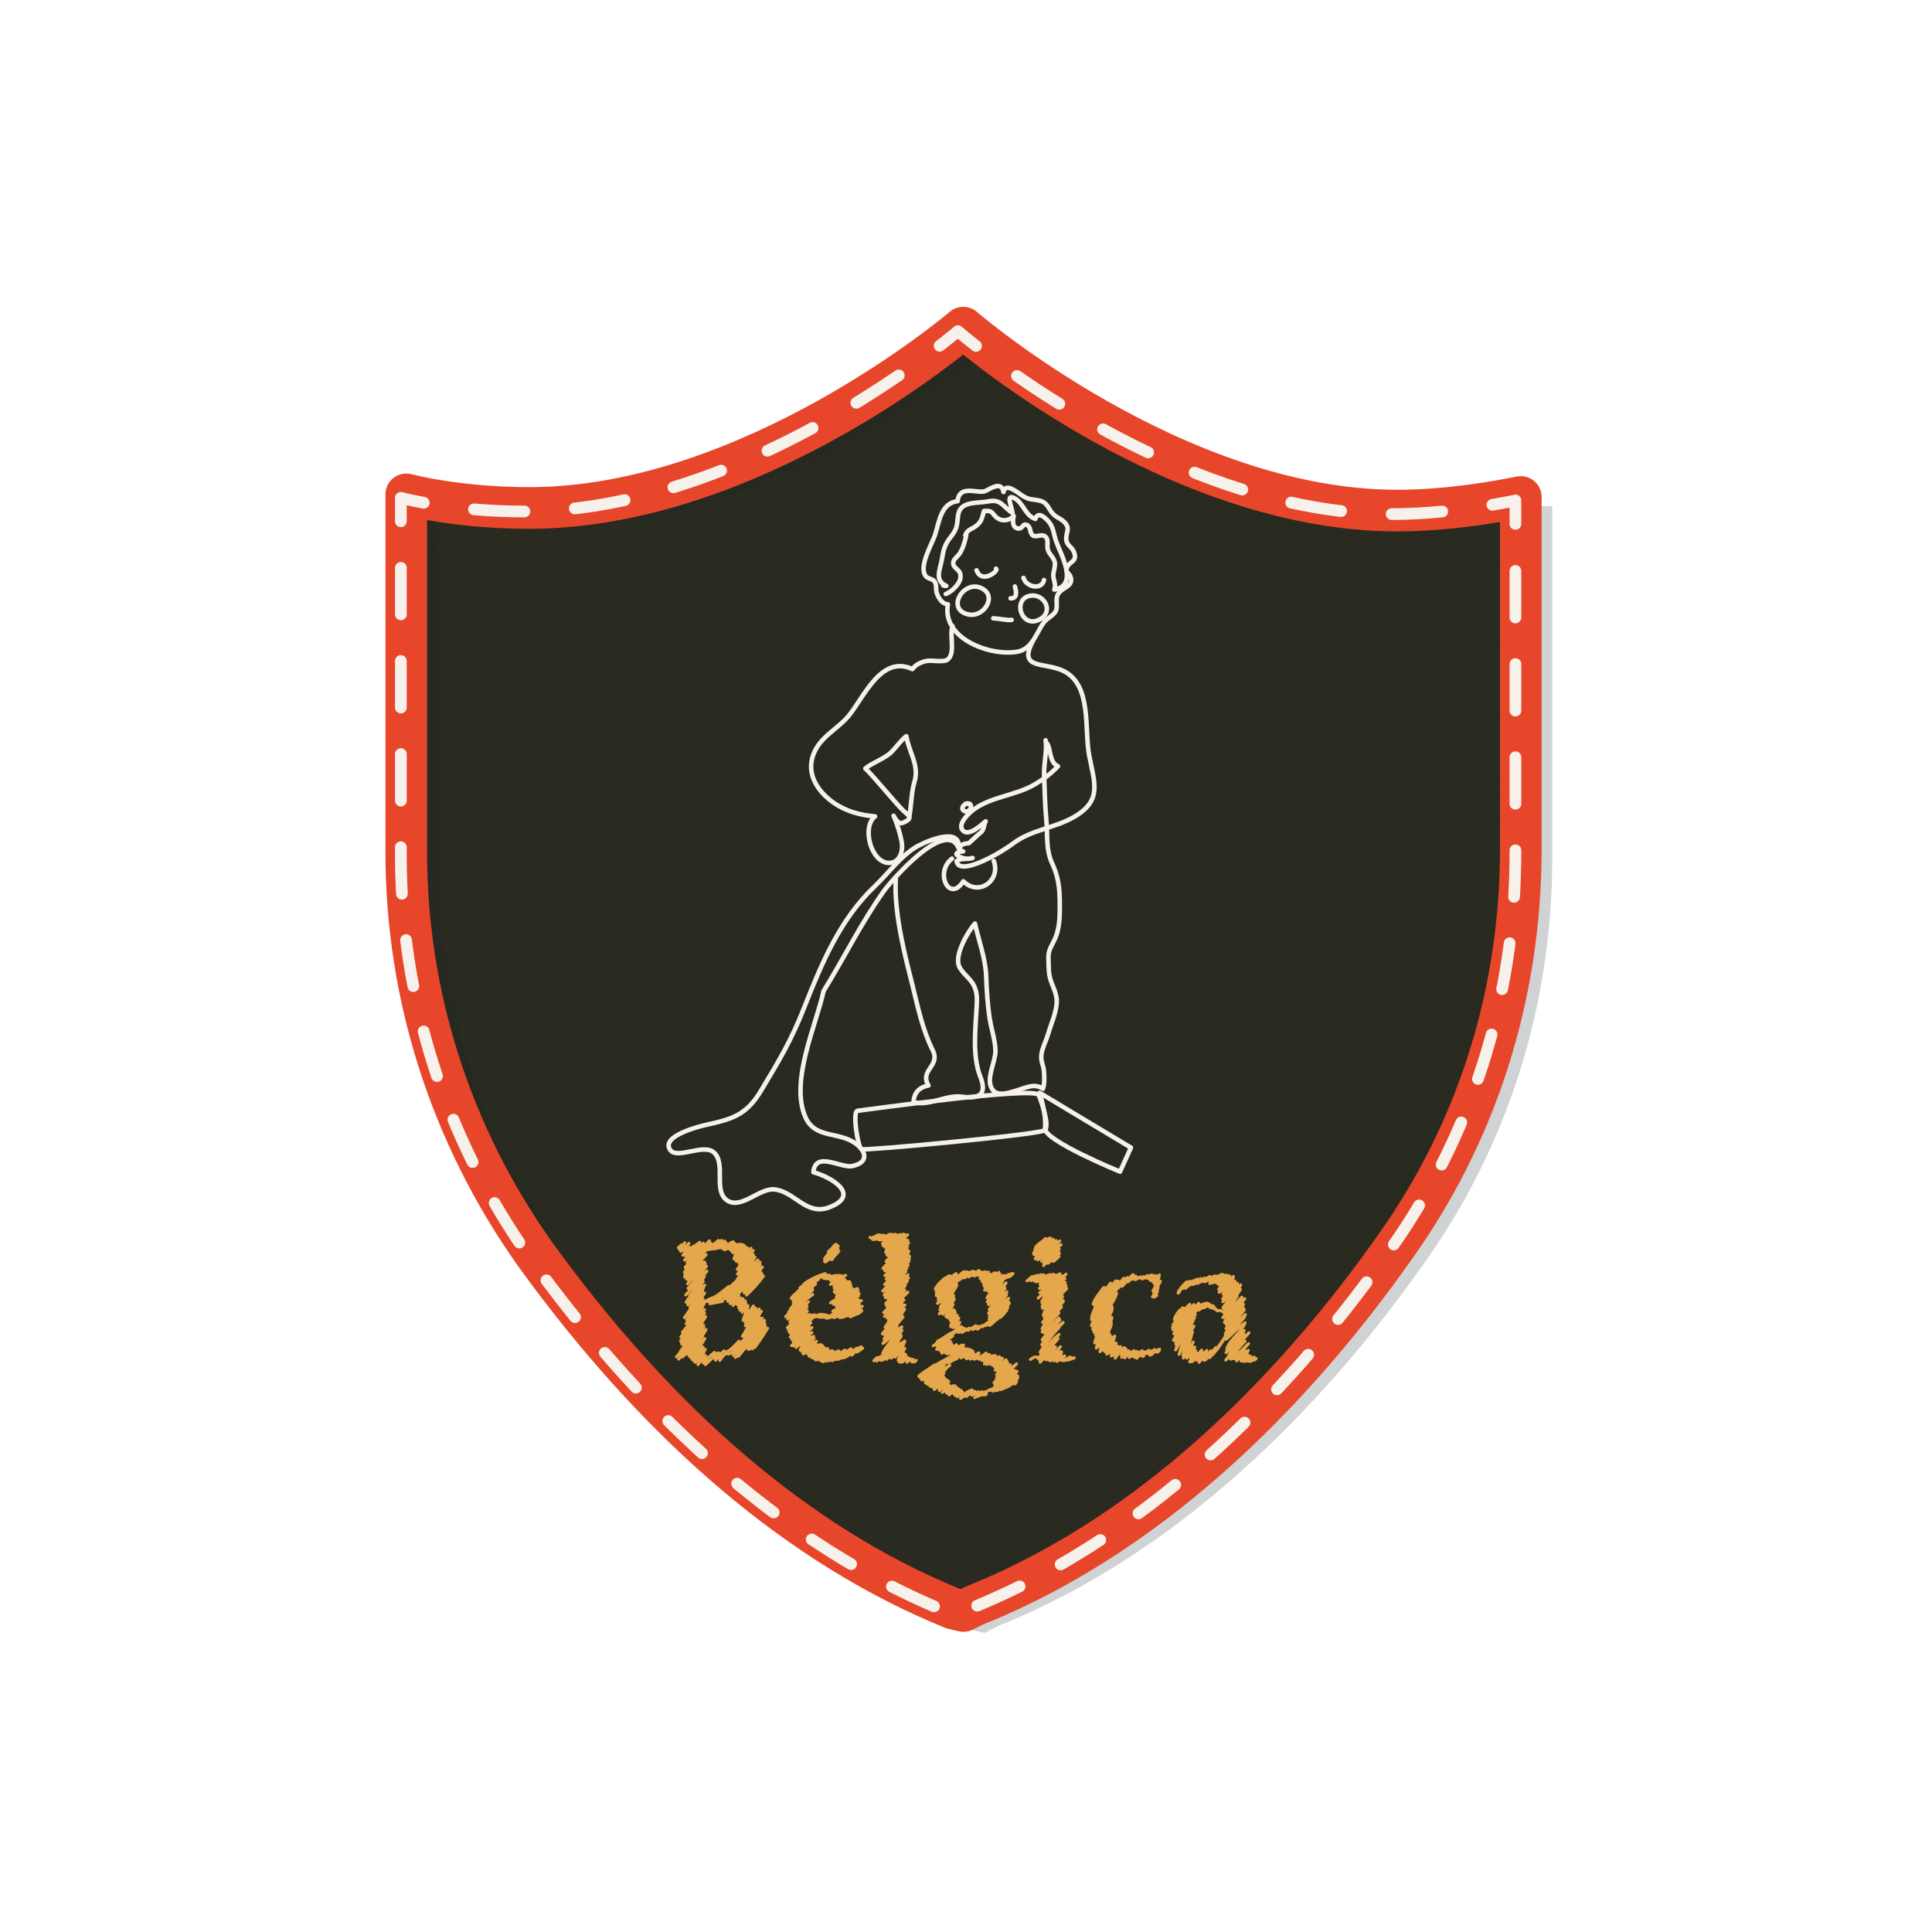 <?xml version="1.0" encoding="utf-8"?>
<!-- Generator: Adobe Illustrator 16.0.0, SVG Export Plug-In . SVG Version: 6.00 Build 0)  -->
<!DOCTYPE svg PUBLIC "-//W3C//DTD SVG 1.1//EN" "http://www.w3.org/Graphics/SVG/1.1/DTD/svg11.dtd">
<svg version="1.1" id="Capa_1" xmlns="http://www.w3.org/2000/svg" xmlns:xlink="http://www.w3.org/1999/xlink" x="0px" y="0px"
	 width="250px" height="250px" viewBox="0 0 250 250" enable-background="new 0 0 250 250" xml:space="preserve">
<pattern  x="0.5" y="250.5" width="72" height="74.8" patternUnits="userSpaceOnUse" id="USGS_8_Tratam._aguas_residuales" viewBox="21.65 -74.8 72 74.8" overflow="visible">
	<g>
		<polygon fill="none" points="21.65,0 21.65,-74.8 93.65,-74.8 93.65,0 		"/>
		<line fill="none" stroke="#1D1D1B" stroke-width="0.3" stroke-linecap="square" x1="21.65" y1="-0.85" x2="93.65" y2="-0.85"/>
		<line fill="none" stroke="#1D1D1B" stroke-width="0.3" stroke-linecap="square" x1="21.65" y1="-2.55" x2="93.65" y2="-2.55"/>
		<line fill="none" stroke="#1D1D1B" stroke-width="0.3" stroke-linecap="square" x1="21.65" y1="-4.25" x2="93.65" y2="-4.25"/>
		<line fill="none" stroke="#1D1D1B" stroke-width="0.3" stroke-linecap="square" x1="21.65" y1="-5.95" x2="93.65" y2="-5.95"/>
		<line fill="none" stroke="#1D1D1B" stroke-width="0.3" stroke-linecap="square" x1="21.65" y1="-7.65" x2="93.65" y2="-7.65"/>
		<line fill="none" stroke="#1D1D1B" stroke-width="0.3" stroke-linecap="square" x1="21.65" y1="-9.35" x2="93.65" y2="-9.35"/>
		<line fill="none" stroke="#1D1D1B" stroke-width="0.3" stroke-linecap="square" x1="21.65" y1="-11.05" x2="93.65" y2="-11.05"/>
		<line fill="none" stroke="#1D1D1B" stroke-width="0.3" stroke-linecap="square" x1="21.65" y1="-12.75" x2="93.65" y2="-12.75"/>
		<line fill="none" stroke="#1D1D1B" stroke-width="0.3" stroke-linecap="square" x1="21.65" y1="-14.45" x2="93.65" y2="-14.45"/>
		<line fill="none" stroke="#1D1D1B" stroke-width="0.3" stroke-linecap="square" x1="21.65" y1="-16.15" x2="93.65" y2="-16.15"/>
		<line fill="none" stroke="#1D1D1B" stroke-width="0.3" stroke-linecap="square" x1="21.65" y1="-17.85" x2="93.65" y2="-17.85"/>
		<line fill="none" stroke="#1D1D1B" stroke-width="0.3" stroke-linecap="square" x1="21.65" y1="-19.55" x2="93.65" y2="-19.55"/>
		<line fill="none" stroke="#1D1D1B" stroke-width="0.3" stroke-linecap="square" x1="21.65" y1="-21.25" x2="93.65" y2="-21.25"/>
		
			<line fill="none" stroke="#1D1D1B" stroke-width="0.3" stroke-linecap="square" x1="21.65" y1="-22.949" x2="93.65" y2="-22.949"/>
		
			<line fill="none" stroke="#1D1D1B" stroke-width="0.3" stroke-linecap="square" x1="21.65" y1="-24.649" x2="93.65" y2="-24.649"/>
		
			<line fill="none" stroke="#1D1D1B" stroke-width="0.3" stroke-linecap="square" x1="21.65" y1="-26.349" x2="93.65" y2="-26.349"/>
		
			<line fill="none" stroke="#1D1D1B" stroke-width="0.3" stroke-linecap="square" x1="21.65" y1="-28.049" x2="93.65" y2="-28.049"/>
		
			<line fill="none" stroke="#1D1D1B" stroke-width="0.3" stroke-linecap="square" x1="21.65" y1="-29.749" x2="93.65" y2="-29.749"/>
		
			<line fill="none" stroke="#1D1D1B" stroke-width="0.3" stroke-linecap="square" x1="21.65" y1="-31.449" x2="93.65" y2="-31.449"/>
		
			<line fill="none" stroke="#1D1D1B" stroke-width="0.3" stroke-linecap="square" x1="21.65" y1="-33.149" x2="93.65" y2="-33.149"/>
		
			<line fill="none" stroke="#1D1D1B" stroke-width="0.3" stroke-linecap="square" x1="21.65" y1="-34.849" x2="93.65" y2="-34.849"/>
		
			<line fill="none" stroke="#1D1D1B" stroke-width="0.3" stroke-linecap="square" x1="21.65" y1="-36.549" x2="93.65" y2="-36.549"/>
		
			<line fill="none" stroke="#1D1D1B" stroke-width="0.3" stroke-linecap="square" x1="21.65" y1="-38.249" x2="93.65" y2="-38.249"/>
		
			<line fill="none" stroke="#1D1D1B" stroke-width="0.3" stroke-linecap="square" x1="21.65" y1="-39.949" x2="93.65" y2="-39.949"/>
		
			<line fill="none" stroke="#1D1D1B" stroke-width="0.3" stroke-linecap="square" x1="21.65" y1="-41.649" x2="93.65" y2="-41.649"/>
		
			<line fill="none" stroke="#1D1D1B" stroke-width="0.3" stroke-linecap="square" x1="21.65" y1="-43.349" x2="93.65" y2="-43.349"/>
		
			<line fill="none" stroke="#1D1D1B" stroke-width="0.3" stroke-linecap="square" x1="21.65" y1="-45.049" x2="93.65" y2="-45.049"/>
		
			<line fill="none" stroke="#1D1D1B" stroke-width="0.3" stroke-linecap="square" x1="21.65" y1="-46.749" x2="93.65" y2="-46.749"/>
		
			<line fill="none" stroke="#1D1D1B" stroke-width="0.3" stroke-linecap="square" x1="21.65" y1="-48.449" x2="93.65" y2="-48.449"/>
		
			<line fill="none" stroke="#1D1D1B" stroke-width="0.3" stroke-linecap="square" x1="21.65" y1="-50.149" x2="93.65" y2="-50.149"/>
		
			<line fill="none" stroke="#1D1D1B" stroke-width="0.3" stroke-linecap="square" x1="21.65" y1="-51.849" x2="93.65" y2="-51.849"/>
		
			<line fill="none" stroke="#1D1D1B" stroke-width="0.3" stroke-linecap="square" x1="21.65" y1="-53.549" x2="93.65" y2="-53.549"/>
		
			<line fill="none" stroke="#1D1D1B" stroke-width="0.3" stroke-linecap="square" x1="21.65" y1="-55.249" x2="93.65" y2="-55.249"/>
		
			<line fill="none" stroke="#1D1D1B" stroke-width="0.3" stroke-linecap="square" x1="21.65" y1="-56.949" x2="93.65" y2="-56.949"/>
		
			<line fill="none" stroke="#1D1D1B" stroke-width="0.3" stroke-linecap="square" x1="21.65" y1="-58.649" x2="93.65" y2="-58.649"/>
		
			<line fill="none" stroke="#1D1D1B" stroke-width="0.3" stroke-linecap="square" x1="21.65" y1="-60.349" x2="93.65" y2="-60.349"/>
		
			<line fill="none" stroke="#1D1D1B" stroke-width="0.3" stroke-linecap="square" x1="21.65" y1="-62.049" x2="93.65" y2="-62.049"/>
		
			<line fill="none" stroke="#1D1D1B" stroke-width="0.3" stroke-linecap="square" x1="21.65" y1="-63.749" x2="93.65" y2="-63.749"/>
		
			<line fill="none" stroke="#1D1D1B" stroke-width="0.3" stroke-linecap="square" x1="21.65" y1="-65.449" x2="93.65" y2="-65.449"/>
		
			<line fill="none" stroke="#1D1D1B" stroke-width="0.3" stroke-linecap="square" x1="21.65" y1="-67.149" x2="93.65" y2="-67.149"/>
		
			<line fill="none" stroke="#1D1D1B" stroke-width="0.3" stroke-linecap="square" x1="21.65" y1="-68.849" x2="93.65" y2="-68.849"/>
		
			<line fill="none" stroke="#1D1D1B" stroke-width="0.3" stroke-linecap="square" x1="21.65" y1="-70.549" x2="93.65" y2="-70.549"/>
		
			<line fill="none" stroke="#1D1D1B" stroke-width="0.3" stroke-linecap="square" x1="21.65" y1="-72.249" x2="93.65" y2="-72.249"/>
		
			<line fill="none" stroke="#1D1D1B" stroke-width="0.3" stroke-linecap="square" x1="21.65" y1="-73.949" x2="93.65" y2="-73.949"/>
		<line fill="none" stroke="#1D1D1B" stroke-width="0.3" stroke-linecap="square" x1="0.15" y1="-67.149" x2="11.4" y2="-67.149"/>
	</g>
</pattern>
<g>
	<g>
		<path fill="#2A2B20" d="M180.823,66.073c-28.971,0-56.176-23.675-56.176-23.675S97.436,65.732,68.465,65.732
			c-9.412,0-15.898-1.765-15.898-1.765v46.297c0,18.373,5.641,36.411,16.609,51.934c10.976,15.185,28.975,35.698,54.077,45.921
			l1.425,0.344l1.428-0.715c24.728-9.887,43.102-30.4,54.074-45.922c10.971-15.187,16.608-33.22,16.608-51.938v-45.58
			C196.72,64.309,188.806,66.073,180.823,66.073z"/>
		
			<pattern  id="SVGID_1_" xlink:href="#USGS_8_Tratam._aguas_residuales" patternTransform="matrix(0.571 -0.571 0.571 0.571 1676.053 -8343.223)">
		</pattern>
		<path opacity="0.2" fill="url(#SVGID_1_)" stroke="#182425" stroke-width="3.116" stroke-miterlimit="10" d="M183.33,67.263
			c-28.969,0-56.18-23.675-56.18-23.675S99.946,66.922,70.971,66.922c-9.408,0-15.897-1.763-15.897-1.763v46.295
			c0,18.374,5.64,36.409,16.612,51.935c10.972,15.183,28.971,35.701,54.073,45.924l1.429,0.343l1.426-0.717
			c24.726-9.886,43.102-30.401,54.072-45.923c10.971-15.183,16.614-33.22,16.614-51.935V65.499"/>
		<path fill="#E7462B" d="M124.677,211.157c-0.21,0-0.421-0.025-0.628-0.074l-1.424-0.341c-0.132-0.033-0.264-0.074-0.391-0.125
			c-20.117-8.196-38.702-23.954-55.239-46.842c-11.208-15.858-17.12-34.352-17.12-53.511V63.967c0-0.839,0.392-1.626,1.057-2.138
			c0.663-0.509,1.527-0.679,2.339-0.46c0.061,0.014,6.306,1.668,15.195,1.668c27.654,0,54.16-22.461,54.427-22.686
			c1.011-0.867,2.512-0.865,3.524,0.011c0.267,0.231,26.808,23.015,54.407,23.015c6.354,0,12.779-1.171,15.25-1.676
			c0.447-0.091,0.696-0.075,0.715-0.089c1.488,0,2.696,1.205,2.696,2.695v45.58c0,19.509-5.919,38.012-17.121,53.513
			c-11.104,15.71-29.696,36.592-55.15,46.803l-1.325,0.665C125.508,211.059,125.094,211.157,124.677,211.157z M124.08,205.548
			l0.27,0.066l0.549-0.277c0.068-0.033,0.136-0.062,0.207-0.095c24.29-9.707,42.157-29.814,52.875-44.973
			c10.55-14.6,16.115-32.015,16.115-50.381V67.546c-3.403,0.572-8.34,1.22-13.272,1.22c-25.73,0-49.596-17.589-56.191-22.882
			c-6.606,5.225-30.46,22.542-56.167,22.542c-5.656,0-10.281-0.611-13.202-1.133v42.971c0,18.041,5.569,35.461,16.115,50.377
			C87.246,182.603,104.986,197.72,124.08,205.548z"/>
		<g>
			<g>
				<g>
					<g>
						<path fill="none" stroke="#F6F1EA" stroke-width="1.516" stroke-linecap="round" stroke-linejoin="round" d="M126.301,44.761
							c-1.521-1.19-2.35-1.911-2.35-1.911s-0.833,0.714-2.363,1.894"/>
						
							<path fill="none" stroke="#F6F1EA" stroke-width="1.516" stroke-linecap="round" stroke-linejoin="round" stroke-dasharray="6.535,6.535" d="
							M116.298,48.577c-10.101,6.909-28.91,17.607-48.53,17.607c-3.782,0-7.093-0.285-9.7-0.626"/>
						<path fill="none" stroke="#F6F1EA" stroke-width="1.516" stroke-linecap="round" stroke-linejoin="round" d="M54.833,65.055
							c-1.896-0.345-2.962-0.635-2.962-0.635v3.032"/>
						
							<path fill="none" stroke="#F6F1EA" stroke-width="1.516" stroke-linecap="round" stroke-linejoin="round" stroke-dasharray="6.025,6.025" d="
							M51.871,73.477v37.24c0,18.372,5.641,36.411,16.608,51.934c10.976,15.183,28.975,35.699,54.078,45.922l1.429,0.345
							l1.425-0.719c24.725-9.886,43.102-30.397,54.074-45.919c10.973-15.185,16.611-33.22,16.611-51.939V70.807"/>
						<path fill="none" stroke="#F6F1EA" stroke-width="1.516" stroke-linecap="round" stroke-linejoin="round" d="M196.096,67.794
							v-3.032c-0.026,0-1.156,0.248-2.978,0.558"/>
						
							<path fill="none" stroke="#F6F1EA" stroke-width="1.516" stroke-linecap="round" stroke-linejoin="round" stroke-dasharray="6.554,6.554" d="
							M186.624,66.19c-2.048,0.198-4.27,0.335-6.497,0.335c-21.521,0-42.067-13.065-51.211-19.784"/>
					</g>
				</g>
			</g>
		</g>
	</g>
	
		<path fill="none" stroke="#F6F1EA" stroke-width="0.584" stroke-linecap="round" stroke-linejoin="round" stroke-miterlimit="10" d="
		M132.276,84.141c0.875-0.39,1.409-1.195,1.89-2.066c0.296-0.525,0.555-1.08,0.931-1.557c0.402-0.509,1.104-0.803,1.451-1.327
		c0.395-0.61,0.029-1.378,0.251-2.07c0.354-1.093,2.054-1.097,1.778-2.322c-0.168-0.741-0.77-0.665-0.534-1.321
		c0.303-0.857,1.456-0.771,0.918-2.063c-0.318-0.76-0.932-0.799-0.987-1.625c-0.062-0.95,0.607-1.419-0.304-2.283
		c-0.489-0.464-1.031-0.563-1.479-1.086c-0.567-0.66-0.67-1.391-1.633-1.631c-0.938-0.235-1.296-0.023-2.282-0.661
		c-0.533-0.344-2.177-1.774-2.425-0.468c-0.294-1.632-1.945-0.182-2.534-0.068c-1.037,0.205-3.201-0.844-3.407,1.256
		c-2.12,0.255-2.351,2.544-2.869,4.219c-0.398,1.301-2.199,4.181-1.271,5.461c0.287,0.389,0.891,0.335,1.181,0.74
		c0.274,0.391,0.113,1.031,0.267,1.473c0.222,0.639,0.696,1.41,1.437,1.46c-0.793,4.481,5.54,6.742,8.976,6.131
		C131.866,84.294,132.075,84.226,132.276,84.141z"/>
	
		<path fill="none" stroke="#F6F1EA" stroke-width="0.584" stroke-linecap="round" stroke-linejoin="round" stroke-miterlimit="10" d="
		M115.917,113.694c-0.301,4.603,1.455,10.985,2.125,13.678c0.722,2.884,1.308,5.837,2.647,8.519
		c1.048,2.093-1.742,2.557-0.542,4.567c-1.2,0.236-1.883,0.935-1.933,2.164c2.099,0.555,4.11-1.002,6.324-0.704
		c2.377,0.318,3.164-0.415,2.309-2.61c-1.06-2.721-0.611-6.21-0.464-9.079c0.049-0.976,0.08-1.766-0.35-2.672
		c-0.453-0.963-1.562-1.628-1.942-2.57c-0.572-1.403,1.094-4.39,2.068-5.475c0.503,2.273,1.369,4.488,1.452,6.817
		c0.065,1.86,0.181,3.709,0.472,5.553c0.212,1.339,0.702,2.735,0.728,4.095c0.021,1.422-1.279,3.608-0.439,4.934
		c0.686,1.101,2.273,0.458,3.285,0.162c1.132-0.329,2.214-0.943,3.301-0.183c0.215-0.683,0.185-1.471,0.135-2.173
		c-0.047-0.69-0.146-0.719-0.293-1.372c-0.275-1.244,0.464-2.296,0.809-3.497c0.387-1.35,1.102-2.828,1.132-4.237
		c0.031-1.285-0.815-2.339-0.972-3.557c-0.078-0.603-0.082-1.411-0.103-2.024c-0.045-1.156,0.448-1.636,0.888-2.649
		c0.436-1.015,0.562-2.224,0.574-3.313c0.025-2.353,0.042-4.132-0.952-6.281c-0.875-1.882-0.594-3.651-0.774-5.58
		c-0.183-1.976-0.224-3.968-0.294-5.961c-0.049-1.408,0.398-3.177,0.197-4.459"/>
	
		<path fill="none" stroke="#F6F1EA" stroke-width="0.584" stroke-linecap="round" stroke-linejoin="round" stroke-miterlimit="10" d="
		M123.254,81.008c-0.417,1.229,0.412,3.492-0.615,4.329c-0.526,0.43-2.105,0.039-2.793,0.201c-0.719,0.17-1.332,0.448-1.787,1.042
		c-4.103-1.903-6.32,3.794-8.291,6.106c-1.486,1.747-3.658,2.654-4.523,4.958c-0.948,2.532,0.582,4.804,2.621,6.225
		c1.627,1.136,3.418,1.6,5.365,1.775c-1.756,1.38-0.53,6.001,1.801,6.017c1.44,0.011,1.866-1.596,1.64-2.758
		c-0.237-1.203-0.484-1.933-0.887-2.97c-0.568-1.454,0.172,0.892,0.98,0.56c1.61-0.658,0.76-0.968,0.068-1.649
		c-1.068-1.053-3.771-4.376-4.861-5.406c0.831-0.704,2.519-1.285,3.335-2.085c0.657-0.65,1.256-1.537,1.969-2.096
		c0.373,2.166,1.696,3.758,1.061,5.888c-0.455,1.523-0.389,3.207-0.72,4.745"/>
	
		<path fill="none" stroke="#F6F1EA" stroke-width="0.584" stroke-linecap="round" stroke-linejoin="round" stroke-miterlimit="10" d="
		M133.626,83.009c-1.91,3.661,1.466,2.633,3.921,3.781c3.799,1.776,2.735,7.604,3.396,10.996c0.702,3.577,1.715,5.835-2.037,7.968
		c-2.469,1.401-5.457,1.639-7.738,3.337c-2.303,1.71-7.138,4.27-7.382,2.338c0.602-0.439,1.38-0.179,2.066-0.41
		c-0.679,0.249-1.551,0.022-2.018-0.382c-0.312-0.272,0.433-0.478,0.797-0.469c-0.586-0.1-0.718-1.009,0.718-1.047
		c0.544-0.466,1.004-0.942,1.557-1.399c0.489-0.404,0.339-0.897,0.639-1.442c-0.54,0.445-2.153,1.978-2.928,1.212
		c-0.835-0.829,0.816-2.324,1.375-2.735c2.294-1.688,5.446-1.806,7.911-3.259c1.106-0.649,2.119-1.411,2.998-2.345
		c-1.188-0.509-0.879-2.327-1.458-3.017"/>
	
		<path fill="none" stroke="#F6F1EA" stroke-width="0.584" stroke-linecap="round" stroke-linejoin="round" stroke-miterlimit="10" d="
		M122.383,76.866c0.685-0.253,1.733-1.196,1.88-1.995c0.256-1.36-1.184-1.208-0.872-2.271c0.089-0.29,0.65-0.736,0.808-0.99
		c0.41-0.681,0.688-1.579,0.831-2.354c-0.041,0-0.086-0.002-0.127-0.009c0.319-0.783,0.88-0.761,1.467-1.235
		c0.711-0.571,0.698-1.082,0.962-1.885c1.316-0.104,0.954,0.401,1.79,0.955c0.604,0.405,1.522,0.282,2.05-0.316
		c-0.129,0.579-0.212,1.518,0.559,1.618c0.702,0.088,0.534-0.769,1.203-0.421c0.506,0.265,0.271,1.049,0.741,1.337
		c0.43,0.265,1.136-0.275,1.608,0.148c0.475,0.429,0.125,1.104,0.32,1.719c0.185,0.588,0.801,1.003,0.892,1.639
		c0.078,0.579-0.214,1.154-0.195,1.692c0.022,0.654,0.384,1.042,0.127,1.801c3.193-0.549,0.812-4.631,0.253-6.209
		c-0.365-1.024-0.32-1.9-1.101-2.725c-0.438-0.459-1.283-1.214-1.606-0.214c-1.33-0.479-1.536-2.004-2.618-2.634
		c-1.308-0.764-0.439,1-0.33,1.87c-1.236-0.792-1.471-1.835-3.096-1.514c-1.552,0.302-3.722-0.093-3.955,1.844
		c-0.161,1.318-0.093,1.679-0.951,2.768c-0.798,1.009-0.937,1.671-1.143,2.905c-0.208,1.245-1.02,2.726,0.571,3.419
		c-0.147,0.019-0.27-0.021-0.414-0.057"/>
	
		<path fill="none" stroke="#F6F1EA" stroke-width="0.584" stroke-linecap="round" stroke-linejoin="round" stroke-miterlimit="10" d="
		M131.324,75.89c0.181,0.668,0.365,1.564-0.559,1.534"/>
	
		<path fill="none" stroke="#F6F1EA" stroke-width="0.584" stroke-linecap="round" stroke-linejoin="round" stroke-miterlimit="10" d="
		M126.366,73.793c0.69,1.871,2.978-0.005,2.51-0.208"/>
	
		<path fill="none" stroke="#F6F1EA" stroke-width="0.584" stroke-linecap="round" stroke-linejoin="round" stroke-miterlimit="10" d="
		M132.437,74.771c0.37,1.269,2.411,1.585,2.655,0.28"/>
	
		<path fill="none" stroke="#F6F1EA" stroke-width="0.584" stroke-linecap="round" stroke-linejoin="round" stroke-miterlimit="10" d="
		M126.945,76.083c-2.325-1.042-4.584,2.826-1.599,3.433C127.336,79.923,129.131,77.063,126.945,76.083z"/>
	
		<path fill="none" stroke="#F6F1EA" stroke-width="0.584" stroke-linecap="round" stroke-linejoin="round" stroke-miterlimit="10" d="
		M134.622,80.105c1.745-1.018,0.505-3.294-1.27-3.025C130.909,77.452,132.174,81.532,134.622,80.105z"/>
	
		<path fill="none" stroke="#F6F1EA" stroke-width="0.584" stroke-linecap="round" stroke-linejoin="round" stroke-miterlimit="10" d="
		M128.526,80.009c0.793,0.03,1.729,0.273,2.379,0.208"/>
	
		<path fill="none" stroke="#F6F1EA" stroke-width="0.584" stroke-linecap="round" stroke-linejoin="round" stroke-miterlimit="10" d="
		M125.466,104.086c-0.534-0.335-1.271,0.458-0.764,0.808c0.846,0.579,1.527-1.269,0.204-0.88"/>
	
		<path fill="none" stroke="#F6F1EA" stroke-width="0.584" stroke-linecap="round" stroke-linejoin="round" stroke-miterlimit="10" d="
		M134.427,141.709c0,0,1.571,3.998,0.733,4.557s-23.177,2.653-23.666,2.444c-0.493-0.21-1.223-4.904-0.523-4.975
		C111.667,143.666,134.01,140.523,134.427,141.709z"/>
	
		<path fill="none" stroke="#F6F1EA" stroke-width="0.584" stroke-linecap="round" stroke-linejoin="round" stroke-miterlimit="10" d="
		M146.336,148.5l-11.809-7.091c0,0,0.903,2.809,0.698,4.602c-0.168,1.559,9.706,5.603,9.706,5.603S146.476,148.221,146.336,148.5z"
		/>
	
		<path fill="none" stroke="#F6F1EA" stroke-width="0.584" stroke-linecap="round" stroke-linejoin="round" stroke-miterlimit="10" d="
		M125.894,108.578"/>
	
		<path fill="none" stroke="#F6F1EA" stroke-width="0.584" stroke-linecap="round" stroke-linejoin="round" stroke-miterlimit="10" d="
		M124.064,109.793c0.296-2.721-3.629-1.204-5.268-0.337c-2.063,1.093-3.925,3.636-5.61,5.238c-4.508,4.284-6.873,9.985-9.125,15.685
		c-1.695,4.298-3.173,6.74-5.561,10.716c-1.929,3.222-3.718,3.7-7.155,4.467c-0.929,0.207-5.88,1.454-4.622,3.238
		c0.888,1.261,4.28-0.842,5.622,0.298c1.681,1.423-0.147,5.035,1.794,6.266c1.786,1.134,4.15-1.651,6.071-1.456
		c2.633,0.265,4.11,3.487,7.145,2.302c4.106-1.602,0.162-3.931-2.106-4.523c0.245-2.812,3.565-0.495,5.035-0.799
		c2.504-0.52,1.655-2.415-0.297-3.342c-2.166-1.024-4.684-0.46-5.79-3.037c-1.993-4.655,1.444-11.932,2.369-16.261
		c2.636-4.253,4.911-8.896,7.806-12.95C115.292,114,122.474,105.735,124.064,109.793"/>
	
		<path fill="none" stroke="#F6F1EA" stroke-width="0.584" stroke-linecap="round" stroke-linejoin="round" stroke-miterlimit="10" d="
		M128.593,111.4c0.942,2.586-1.976,4.609-3.938,2.638c-1.835,2.878-3.756-1.192-1.466-2.931"/>
	
		<path fill="none" stroke="#E5A74C" stroke-width="0.379" stroke-linecap="round" stroke-linejoin="round" stroke-miterlimit="10" d="
		M89.269,168.425c0.556-0.596,1.15-1.158,1.741-1.717c-0.606,0.782-1.14,1.628-1.741,2.415c0.598-0.649,1.286-1.188,1.91-1.806
		c-0.741,1.179-1.542,2.323-2.328,3.473c0.681-0.922,1.493-1.733,2.414-2.4c-0.557,1.166-1.358,2.191-2.204,3.169
		c0.658-0.772,1.364-1.4,2.102-2.091c-0.749,1.15-1.579,2.257-2.572,3.212c0.767-1.002,1.64-1.922,2.595-2.746
		c-0.835,1.197-1.768,2.327-2.806,3.35c0.805-1.074,1.738-2.049,2.783-2.887c-0.864,1.19-1.786,2.341-2.808,3.4
		c0.869-1.244,1.79-2.434,2.966-3.405c-0.834,1.294-1.929,2.376-2.876,3.582c0.598-1.175,1.507-2.148,2.512-2.994
		c-0.704,1.162-1.534,2.249-2.459,3.253c0.729-1.022,1.594-1.943,2.56-2.737c-0.612,1.071-1.334,2.08-2.15,3.006
		c0.478-0.602,0.989-1.123,1.507-1.682c-0.503,0.853-0.932,1.602-1.582,2.368c0.369-0.52,0.755-1.027,1.154-1.522
		c-0.511,0.735-1.038,1.266-1.643,1.914c0.233-0.492,0.514-0.957,0.838-1.396c-0.252,0.567-0.613,1.048-1.086,1.45
		c0.181-0.417,0.421-0.793,0.718-1.136c-0.248,0.52-0.579,0.976-1,1.374c1.099-1.193,2.267-2.69,3.561-3.819
		c-0.692,1.125-1.421,2.229-2.233,3.269c0.373-0.6,0.755-1.149,1.165-1.725c-0.372,0.645-0.699,1.294-1.093,1.931
		c0.514-0.884,1.191-1.666,1.992-2.309c-0.446,0.745-0.872,1.491-1.394,2.191c0.169-0.29,0.364-0.555,0.59-0.797
		c-0.147,0.499-0.376,0.955-0.685,1.374c0.204-0.361,0.433-0.702,0.692-1.025c-0.116,0.444-0.305,0.861-0.561,1.243
		c0.437-0.577,0.982-1.054,1.418-1.61c-0.342,0.645-0.572,1.343-0.944,1.988c0.281-0.424,0.616-0.802,0.996-1.143
		c-0.071,0.329-0.169,0.646-0.301,0.955c0.542-0.717,0.628-0.655,0.267,0.188c0.459-0.46,0.941-0.896,1.441-1.309
		c-0.049,1.567-0.534,0.195,0.571,0.08c-0.052,0.232-0.104,0.462-0.161,0.69c0.233-0.366,0.516-0.687,0.849-0.957
		c0.282,0.417,0.959-0.227,1.941-1.266c-0.241,0.485-0.519,0.945-0.831,1.385c0.647-0.7,1.312-1.378,1.914-2.12
		c-0.692,0.797-1.312,1.662-1.857,2.569c0.74-0.715,1.398-1.505,1.974-2.359c-0.583,0.731-1.086,1.445-1.598,2.226
		c1.019-1.244,2.03-2.495,3.132-3.669c-0.568,0.942-1.184,1.862-1.839,2.749c0.568-0.693,1.192-1.339,1.749-2.045
		c-0.417,0.657-0.79,1.339-1.226,1.987c0.681-0.874,1.339-1.766,1.981-2.669c-0.519,0.868-1.057,1.674-1.661,2.488
		c0.466-0.73,0.883-1.49,1.365-2.216c-0.67,0.853-1.373,1.674-2.106,2.471c0.699-1.103,1.387-2.214,2.054-3.339
		c-0.602,0.961-1.301,1.862-2.083,2.686c0.794-0.954,1.482-1.991,2.053-3.093c-0.815,0.813-1.586,1.674-2.301,2.578
		c0.463-0.7,0.798-1.458,1.211-2.177c-0.56,0.63-1.053,1.209-1.515,1.92c0.835-0.758,1.519-1.659,2.023-2.662
		c-0.527,0.694-1.125,1.342-1.651,2.037c0.636-0.952,1.242-1.922,1.816-2.907c-0.563,0.751-1.222,1.436-1.801,2.175
		c0.421-0.758,0.782-1.555,1.226-2.298c-0.361,0.57-0.742,1.125-1.144,1.667c0.366-0.639,0.64-1.285,0.967-1.935
		c-0.407,0.643-0.922,1.227-1.343,1.86c0.143-0.472,0.298-0.94,0.463-1.408c-0.208-0.173-0.309,0.291-0.099-0.769
		c-0.29,0.259-0.548,0.542-0.781,0.853c0.154-0.396,0.315-0.786,0.484-1.175c-0.218,0.277-0.428,0.564-0.627,0.856
		c0.203-0.378,0.395-0.76,0.575-1.152c-1.256,1.284-0.794,0.154-0.519,0.15c-0.929,0.484-0.445,0.564-0.004-0.508
		c-1.072,1.214-0.053-0.19-1.08,0.951c0.195-0.369,0.369-0.745,0.527-1.13c-1.715,1.573-0.41,0.676-0.527,0.309
		c-0.658-0.054-0.631,0.793-0.805-0.409c-0.248,0.232-0.48,0.475-0.707,0.731c0.729-0.14-1.053,0.199-1.459,0.283
		c1.109-0.7,1.767-1.175,2.692-1.948c0.004,0.069,0.012,0.135,0.027,0.205c0.511-0.402,0.989-0.842,1.424-1.322
		c-0.515,0.737-1.048,1.458-1.616,2.154c0.639-1.029,1.376-2.003,2.195-2.902c-0.781,1.089-1.616,2.132-2.338,3.266
		c1.135-1.245,2.203-2.547,3.346-3.779c-1.086,1.064-2.012,2.271-2.93,3.483c0.854-0.99,1.73-1.959,2.629-2.904
		c-0.579,0.986-1.256,1.914-2.016,2.774c0.853-1.041,1.688-2.097,2.651-3.041c-0.61,0.752-1.159,1.555-1.779,2.3
		c0.774-0.764,1.583-1.486,2.433-2.164c-0.609,0.715-1.151,1.491-1.76,2.197c0.561-0.612,1.166-1.183,1.733-1.791
		c-0.647,0.801-1.309,1.586-1.985,2.357c0.812-0.751,1.552-1.577,2.218-2.468c-0.673,0.723-1.414,1.382-2.102,2.09
		c0.628-0.825,1.242-1.663,1.839-2.509c-0.418,0.308-0.797,0.65-1.143,1.034c0.455-0.581,0.824-1.207,1.256-1.79
		c-0.907,0.965-1.771,1.967-2.692,2.916c0.876-0.869,1.62-1.867,2.199-2.949c-0.493,0.639-1.026,1.244-1.522,1.883
		c0.613-0.803,1.151-1.652,1.729-2.479c-0.79,0.804-1.557,1.631-2.293,2.485c0.59-0.748,1.094-1.516,1.639-2.292
		c-0.68,0.776-1.361,1.555-2.042,2.333c0.751-1.011,1.428-2.074,2.034-3.175c-0.685,0.807-1.354,1.635-1.993,2.479
		c0.654-0.892,1.253-1.821,1.783-2.787c-0.579,0.746-1.226,1.43-1.812,2.163c0.669-0.858,1.267-1.772,1.786-2.731
		c-0.466,0.609-0.989,1.168-1.448,1.784c0.361-0.591,0.644-1.228,0.99-1.823c-0.448,0.587-0.945,1.134-1.38,1.733
		c0.387-0.612,0.699-1.282,1.082-1.902c-0.448,0.555-1,1.039-1.459,1.598c0.136-0.419,0.298-0.821,0.486-1.218
		c-1.054,0.623-0.455,0.59-0.271-0.285c-0.485,0.598-0.815,0.398-1.019-0.304c-0.703,0.214,0.308-0.099-0.658,0.351
		c-0.026-0.406,0.083-0.207-0.108-0.513c-0.516,0.347-1.557,0.433-2.885,0.544"/>
	
		<path fill="none" stroke="#E5A74C" stroke-width="0.379" stroke-linecap="round" stroke-linejoin="round" stroke-miterlimit="10" d="
		M88.987,168.142c0.553-0.596,1.147-1.161,1.741-1.718c-0.609,0.783-1.139,1.629-1.738,2.416c0.595-0.649,1.283-1.188,1.903-1.808
		c-0.74,1.179-1.537,2.32-2.324,3.471c0.678-0.918,1.493-1.729,2.414-2.398c-0.56,1.166-1.36,2.19-2.204,3.169
		c0.655-0.771,1.362-1.401,2.099-2.093c-0.745,1.153-1.58,2.259-2.572,3.212c0.767-0.998,1.64-1.921,2.595-2.742
		c-0.835,1.195-1.767,2.323-2.805,3.35c0.805-1.076,1.737-2.05,2.783-2.888c-0.862,1.191-1.787,2.34-2.81,3.401
		c0.869-1.245,1.794-2.434,2.968-3.405c-0.835,1.294-1.925,2.374-2.873,3.582c0.593-1.179,1.507-2.15,2.511-2.999
		c-0.706,1.167-1.538,2.253-2.459,3.256c0.726-1.021,1.59-1.945,2.557-2.736c-0.613,1.07-1.331,2.081-2.147,3.005
		c0.474-0.6,0.986-1.123,1.508-1.684c-0.504,0.856-0.937,1.605-1.587,2.371c0.373-0.52,0.756-1.026,1.155-1.521
		c-0.508,0.733-1.034,1.266-1.644,1.91c0.237-0.489,0.516-0.955,0.839-1.393c-0.251,0.562-0.613,1.048-1.083,1.45
		c0.176-0.419,0.417-0.797,0.714-1.136c-0.249,0.52-0.579,0.976-1,1.372c1.098-1.193,2.271-2.69,3.564-3.82
		c-0.695,1.128-1.421,2.229-2.236,3.271c0.372-0.6,0.756-1.154,1.166-1.725c-0.373,0.645-0.696,1.291-1.095,1.93
		c0.516-0.883,1.192-1.667,1.993-2.308c-0.444,0.745-0.872,1.491-1.392,2.191c0.166-0.29,0.362-0.555,0.591-0.799
		c-0.15,0.496-0.376,0.957-0.684,1.376c0.199-0.362,0.432-0.703,0.688-1.025c-0.117,0.443-0.301,0.86-0.557,1.24
		c0.433-0.577,0.978-1.053,1.417-1.607c-0.342,0.645-0.571,1.341-0.948,1.985c0.287-0.421,0.617-0.803,1.001-1.14
		c-0.072,0.329-0.174,0.645-0.305,0.953c0.541-0.715,0.627-0.653,0.267,0.187c0.459-0.46,0.939-0.894,1.439-1.306
		c-0.048,1.562-0.534,0.19,0.572,0.08c-0.049,0.229-0.105,0.46-0.158,0.689c0.23-0.365,0.511-0.686,0.85-0.957
		c0.281,0.415,0.955-0.226,1.937-1.265c-0.237,0.484-0.516,0.944-0.828,1.382c0.647-0.7,1.308-1.378,1.91-2.117
		c-0.692,0.797-1.312,1.659-1.853,2.567c0.737-0.713,1.398-1.508,1.97-2.357c-0.579,0.73-1.087,1.443-1.595,2.226
		c1.016-1.244,2.031-2.497,3.132-3.67c-0.571,0.943-1.184,1.863-1.842,2.75c0.568-0.694,1.196-1.339,1.752-2.047
		c-0.418,0.659-0.793,1.341-1.23,1.989c0.681-0.879,1.342-1.768,1.986-2.67c-0.52,0.867-1.061,1.672-1.667,2.489
		c0.466-0.73,0.888-1.493,1.369-2.218c-0.672,0.851-1.376,1.676-2.109,2.473c0.703-1.103,1.387-2.214,2.057-3.339
		c-0.602,0.961-1.305,1.862-2.086,2.686c0.792-0.957,1.485-1.992,2.057-3.095c-0.816,0.815-1.587,1.674-2.305,2.579
		c0.466-0.7,0.797-1.46,1.215-2.177c-0.564,0.631-1.053,1.21-1.516,1.921c0.831-0.761,1.519-1.662,2.023-2.662
		c-0.53,0.694-1.127,1.341-1.65,2.037c0.631-0.953,1.236-1.922,1.812-2.912c-0.565,0.756-1.223,1.438-1.798,2.177
		c0.417-0.755,0.778-1.552,1.226-2.296c-0.361,0.569-0.744,1.126-1.147,1.668c0.365-0.641,0.64-1.288,0.971-1.937
		c-0.407,0.645-0.921,1.228-1.346,1.862c0.147-0.472,0.301-0.944,0.462-1.408c-0.207-0.173-0.304,0.291-0.098-0.771
		c-0.285,0.261-0.548,0.544-0.778,0.853c0.151-0.395,0.312-0.787,0.482-1.175c-0.219,0.279-0.425,0.564-0.628,0.856
		c0.207-0.376,0.399-0.758,0.576-1.15c-1.252,1.281-0.79,0.154-0.52,0.15c-0.925,0.48-0.439,0.564-0.003-0.508
		c-1.072,1.214-0.053-0.19-1.076,0.949c0.192-0.368,0.365-0.746,0.527-1.13c-1.719,1.575-0.414,0.676-0.53,0.311
		c-0.658-0.054-0.633,0.792-0.801-0.411c-0.252,0.232-0.485,0.477-0.71,0.731c0.733-0.138-1.049,0.199-1.459,0.285
		c1.109-0.7,1.767-1.177,2.692-1.949c0.007,0.07,0.014,0.136,0.025,0.206c0.512-0.403,0.989-0.845,1.43-1.323
		c-0.52,0.735-1.049,1.458-1.617,2.154c0.64-1.03,1.376-2.002,2.192-2.901c-0.782,1.088-1.616,2.132-2.335,3.266
		c1.132-1.245,2.2-2.547,3.347-3.779c-1.086,1.063-2.016,2.268-2.929,3.483c0.854-0.99,1.729-1.959,2.628-2.904
		c-0.583,0.983-1.26,1.914-2.016,2.772c0.854-1.039,1.685-2.095,2.647-3.039c-0.609,0.751-1.154,1.553-1.778,2.296
		c0.775-0.76,1.587-1.482,2.432-2.16c-0.604,0.712-1.15,1.49-1.759,2.197c0.56-0.614,1.166-1.184,1.733-1.791
		c-0.647,0.799-1.305,1.585-1.986,2.357c0.816-0.752,1.557-1.579,2.219-2.469c-0.673,0.724-1.414,1.383-2.098,2.089
		c0.627-0.825,1.236-1.661,1.835-2.51c-0.414,0.307-0.794,0.651-1.14,1.037c0.452-0.583,0.819-1.207,1.256-1.79
		c-0.906,0.965-1.771,1.967-2.696,2.916c0.876-0.869,1.625-1.869,2.203-2.949c-0.496,0.637-1.03,1.244-1.522,1.881
		c0.613-0.801,1.146-1.653,1.73-2.477c-0.794,0.803-1.561,1.631-2.298,2.485c0.594-0.75,1.099-1.516,1.64-2.296
		c-0.681,0.78-1.357,1.557-2.038,2.337c0.749-1.013,1.425-2.074,2.031-3.18c-0.685,0.81-1.35,1.639-1.993,2.481
		c0.658-0.89,1.252-1.82,1.786-2.787c-0.582,0.745-1.225,1.432-1.815,2.164c0.668-0.86,1.267-1.776,1.786-2.73
		c-0.466,0.609-0.984,1.168-1.443,1.784c0.36-0.592,0.643-1.229,0.989-1.823c-0.452,0.587-0.948,1.133-1.384,1.732
		c0.387-0.613,0.704-1.283,1.087-1.901c-0.448,0.553-1.004,1.039-1.459,1.598c0.131-0.419,0.292-0.823,0.484-1.218
		c-1.056,0.62-0.455,0.59-0.274-0.285c-0.485,0.598-0.816,0.398-1.019-0.304c-0.7,0.213,0.308-0.099-0.655,0.349
		c-0.03-0.404,0.083-0.207-0.113-0.511c-0.515,0.347-1.557,0.433-2.883,0.544"/>
	
		<path fill="none" stroke="#E5A74C" stroke-width="0.379" stroke-linecap="round" stroke-linejoin="round" stroke-miterlimit="10" d="
		M88.772,168.507c0.733-0.808,1.545-1.547,2.421-2.197c-0.545,0.751-1.158,1.427-1.815,2.082"/>
	
		<path fill="none" stroke="#E5A74C" stroke-width="0.379" stroke-linecap="round" stroke-linejoin="round" stroke-miterlimit="10" d="
		M89.043,166.738c0.767-0.797,1.582-1.551,2.433-2.261c-0.842,1.093-1.767,2.119-2.745,3.093c0.76-0.849,1.563-1.653,2.41-2.413
		c-0.489,0.938-1.136,1.789-1.903,2.51c0.564-0.651,1.143-1.23,1.768-1.826c-0.688,0.908-1.41,1.787-2.166,2.642"/>
	
		<path fill="none" stroke="#E5A74C" stroke-width="0.379" stroke-linecap="round" stroke-linejoin="round" stroke-miterlimit="10" d="
		M87.768,161.446c0.132-0.115,0.264-0.23,0.399-0.345c-0.011,0.209-0.099,0.398-0.264,0.561c0.23-0.29,0.466-0.573,0.71-0.849
		c-1.116,1.719,0.41-0.641-0.503,0.849c0.368-0.393,0.36-0.302-0.022,0.271c0.436-0.468,0.451-0.373,1.053-1.049
		c-0.418,0.739-0.538,0.938-0.357,0.6c-0.421-0.477-0.158,2.292,0.079,0.119c-0.538,1.283,0.255,0.092-0.136,0.386
		c-0.011,0.021,1.613-1.709-0.36,0.432c1.913-1.516-0.771,0.762,0.992-0.731c-0.184,0.242-1.037,1.199,0.061,0.047
		c-0.237,0.266-0.481,0.524-0.733,0.776c1.65-1.021-0.019-0.654,0.406-0.08c0.323-0.363,0.666-0.706,1.027-1.032
		c-0.331,0.363-0.677,0.719-1.034,1.062c0.293-0.327,0.598-0.639,0.914-0.94c-0.478,0.505-0.937,1.026-1.414,1.531
		c0.53-0.49,1.086-0.866,1.643-1.313c-0.428,0.435-0.82,0.895-1.177,1.388c0.556-0.546,1.146-1.026,1.722-1.553
		c-0.62,0.603-1.237,1.212-1.872,1.795c0.673-0.665,1.369-1.252,2.087-1.868c-0.783,0.819-1.557,1.643-2.328,2.473
		c0.857-0.772,1.722-1.532,2.599-2.282c-0.854,0.815-1.692,1.641-2.52,2.483c0.674-0.856,1.455-1.627,2.324-2.284
		c-0.808,0.935-1.643,1.843-2.504,2.728c0.85-1.078,1.824-2.058,2.889-2.925c-0.854,0.953-1.737,1.882-2.647,2.779
		c0.586-0.688,1.184-1.301,1.827-1.937c-0.665,0.812-1.338,1.618-2.019,2.415c0.854-0.941,1.783-1.813,2.774-2.604
		c-0.921,0.974-1.824,1.963-2.793,2.888c0.639-0.801,1.387-1.518,2.215-2.128c-0.621,0.821-1.282,1.618-1.979,2.383
		c0.708-0.81,1.493-1.547,2.343-2.202c-0.644,0.845-1.351,1.639-2.11,2.378c0.674-0.776,1.411-1.495,2.201-2.154
		c-0.745,0.888-1.513,1.761-2.294,2.619c0.74-0.838,1.564-1.603,2.451-2.282c-0.741,0.968-1.523,1.904-2.342,2.806"/>
	
		<path fill="none" stroke="#E5A74C" stroke-width="0.379" stroke-linecap="round" stroke-linejoin="round" stroke-miterlimit="10" d="
		M111.633,174.456c-0.237,0.166-0.481,0.329-0.71,0.503c0.172-0.226,0.384-0.431,0.557-0.652c-0.199,0.201-0.425,0.386-0.631,0.583
		c0.172-0.21,0.38-0.411,0.563-0.616c-0.29,0.232-0.579,0.484-0.853,0.731c0.24-0.165,0.436-0.393,0.602-0.621
		c-0.241,0.243-0.557,0.46-0.741,0.728c0.185-0.14,0.373-0.312,0.497-0.514c-0.237,0.23-0.47,0.497-0.676,0.756
		c0.229-0.214,0.435-0.475,0.571-0.743c-0.222,0.172-0.428,0.404-0.62,0.6c0.184-0.271,0.443-0.482,0.627-0.748
		c-0.481,0.382-1.116,1.193-1.711,1.245c0.316-0.407,0.798-0.715,1.219-1.002c-0.511,0.377-1.004,0.846-1.595,1.096
		c0.242-0.356,0.767-0.624,1.125-0.901c-0.459,0.329-0.914,0.717-1.384,1.013c0.486-0.542,1.117-0.901,1.659-1.38
		c-0.729,0.357-1.293,0.961-1.971,1.38c0.361-0.352,0.778-0.682,1.196-0.967c-0.579,0.302-1.098,0.975-1.708,1.123
		c0.391-0.629,1.095-0.972,1.681-1.376c-0.695,0.429-1.342,0.933-2.026,1.372c0.485-0.344,0.962-0.69,1.458-1.015
		c-0.579,0.374-1.166,0.868-1.823,1.084c0.489-0.452,1.249-0.71,1.651-1.214c-0.707,0.208-1.493,0.849-2.075,1.3
		c0.68-0.449,1.379-0.899,2.007-1.421c-0.767,0.318-1.586,0.867-2.283,1.329c0.504-0.312,1.042-0.618,1.504-0.992
		c-0.552,0.091-1.057,0.604-1.561,0.842c0.481-0.361,1.293-0.665,1.636-1.138c-0.695,0.177-1.376,0.666-1.933,1.101
		c0.598-0.306,1.226-0.751,1.753-1.155c-0.764,0.146-1.414,0.814-2.068,1.197c0.398-0.411,0.955-0.662,1.395-1.031
		c-0.432-0.026-1.184,0.641-1.598,0.862c0.493-0.518,1.365-0.735,1.77-1.298c-0.699,0.226-1.375,0.67-1.943,1.134
		c0.41-0.275,0.854-0.523,1.233-0.826c-0.484,0.204-0.947,0.586-1.39,0.875c0.503-0.511,1.191-0.788,1.725-1.257
		c-0.654,0.15-1.184,0.744-1.774,1.048c0.5-0.398,1.095-0.684,1.575-1.103c-0.669,0.244-1.263,0.725-1.869,1.106
		c0.587-0.458,1.219-0.851,1.798-1.311c-0.669,0.268-1.264,0.769-1.843,1.189c0.545-0.434,1.215-0.799,1.696-1.309
		c-0.586,0.253-1.233,0.67-1.742,1.083c0.489-0.424,1.031-0.771,1.531-1.173c-0.583,0.361-1.204,0.71-1.733,1.147
		c0.406-0.359,0.992-0.684,1.315-1.092c-0.605,0.295-1.256,0.725-1.756,1.183c0.527-0.45,1.109-0.836,1.62-1.296
		c-0.634,0.218-1.18,0.768-1.722,1.158c0.52-0.602,1.26-0.961,1.801-1.508c-0.718,0.321-1.383,0.795-2.057,1.204
		c0.47-0.456,1.027-0.823,1.5-1.277c-0.533,0.308-1.143,0.719-1.575,1.138c0.602-0.48,1.226-0.927,1.82-1.413
		c-0.538,0.104-1.226,0.6-1.667,0.965c0.448-0.441,1.087-0.833,1.613-1.252c-0.831,0.146-1.647,0.885-2.271,1.436
		c0.545-0.518,1.122-0.996,1.712-1.456c-0.579,0.205-1.065,0.739-1.583,1.067c0.561-0.575,1.267-1.074,1.914-1.549
		c-0.786,0.259-1.812,1.152-2.346,1.746c0.639-0.538,1.312-1.043,1.948-1.583c-0.771,0.326-1.658,0.932-2.237,1.542
		c0.737-0.51,1.598-1.087,2.245-1.696c-0.636,0.201-1.55,0.836-2.004,1.335c0.583-0.411,1.305-0.875,1.76-1.434
		c-0.47,0.144-1.203,0.534-1.47,0.97c0.651-0.161,1.643-1.048,2.106-1.528c-0.831,0.209-1.907,1.074-2.478,1.709
		c0.752-0.268,1.474-1.342,2.071-1.89c-0.718,0.246-1.722,1.129-2.203,1.709c0.819-0.518,1.883-1.362,2.474-2.148
		c-0.925,0.32-2.027,1.125-2.677,1.853c0.751-0.487,1.673-1.186,2.286-1.849c-0.677,0.326-1.76,0.959-2.158,1.569
		c1.004-0.62,2.121-1.541,2.971-2.357c-0.872,0.41-2.448,1.285-2.915,2.181c0.621-0.415,1.407-1.022,1.88-1.602
		c-0.661,0.055-1.594,1.053-2.057,1.566c0.85-0.557,1.658-1.341,2.433-2.011c-0.861,0.514-1.903,1.068-2.591,1.808
		c0.918-0.711,1.756-1.536,2.689-2.23c-0.823,0.551-2.26,1.142-2.764,2.027c0.812-0.557,1.76-1.243,2.421-1.986
		c-0.865,0.268-1.925,1.002-2.568,1.676c0.884-0.509,1.613-1.335,2.481-1.89c-0.774,0.621-1.718,1.074-2.395,1.812
		c0.849-0.645,1.756-1.376,2.508-2.121c-0.396,0.218-2.263,1.205-2.192,1.581c0.59-0.367,1.301-0.87,1.708-1.429
		c-0.64,0.272-1.282,0.805-1.791,1.279c0.73-0.575,1.621-1.21,2.234-1.902c-0.688,0.23-1.824,0.822-2.227,1.442
		c0.749-0.534,1.474-1.117,2.207-1.676c-0.88,0.533-1.681,1.162-2.497,1.782c0.704-0.924,1.79-1.557,2.711-2.238
		c-1.049,0.521-2.079,1.195-2.982,1.94c0.745-0.782,1.764-1.331,2.498-2.093c-0.719,0.374-1.606,0.854-2.106,1.508
		c1.023-0.795,2.102-1.512,3.132-2.292c-0.913,0.333-2.274,1.072-2.869,1.815c0.775-0.391,1.719-1.072,2.316-1.724
		c-0.681,0.266-1.462,0.8-1.982,1.305c0.903-0.503,1.708-1.314,2.516-1.949c-0.771,0.441-1.944,0.916-2.497,1.608
		c0.79-0.188,1.793-1.323,2.489-1.853c-0.82,0.571-1.711,1.035-2.512,1.626c1.007-0.661,1.91-1.475,2.903-2.162
		c-0.956,0.553-2.215,1.097-2.997,1.901c1.102-0.361,1.921-1.525,2.975-2.056c-0.963,0.409-2.52,1.068-3.133,1.972
		c0.85-0.259,1.538-1.074,2.256-1.587c0.41-0.298,0.835-0.573,1.264-0.845c-0.914,0.312-2.095,0.97-2.768,1.659
		c1.042-0.505,2.32-1.33,3.159-2.086c-0.914,0.431-2.009,0.858-2.783,1.527c0.733-0.242,2.12-0.978,2.625-1.52
		c-0.631,0.206-1.647,0.549-2.11,1.035c0.873-0.267,2.088-0.745,2.769-1.374c-0.809,0.224-1.715,0.641-2.434,1.099
		c0.632,0.091,1.771-0.73,2.343-1.035c-0.249,0.145-0.493,0.292-0.73,0.452c0.459-0.033,0.898-0.324,1.361-0.308
		c-0.229,0.166-0.507,0.265-0.751,0.414c0.315-0.063,0.627-0.199,0.936-0.289c-0.236,0.127-0.492,0.207-0.748,0.302
		c0.405-0.056,0.808-0.3,1.21-0.363c-0.339,0.154-0.708,0.283-1.061,0.404c0.429-0.156,0.846-0.322,1.286-0.443
		c-0.263,0.147-0.557,0.226-0.831,0.341c0.407-0.088,0.794-0.281,1.215-0.345c-0.417,0.188-0.85,0.353-1.278,0.507
		c0.507-0.129,0.989-0.382,1.5-0.475c-0.375,0.27-0.85,0.45-1.282,0.612c0.463-0.183,0.932-0.354,1.396-0.518
		c-0.448,0.201-0.887,0.452-1.365,0.587c0.62-0.233,1.233-0.564,1.88-0.714c-0.456,0.274-0.997,0.433-1.493,0.628
		c0.391-0.164,0.815-0.312,1.233-0.402c-0.432,0.308-0.997,0.562-1.516,0.686c0.455-0.146,0.921-0.449,1.373-0.525
		c-0.489,0.328-1.045,0.54-1.583,0.78c0.609-0.226,1.218-0.479,1.854-0.614c-0.451,0.193-0.921,0.385-1.354,0.627
		c0.482-0.173,0.959-0.35,1.444-0.518c-0.485,0.259-1.003,0.464-1.492,0.698c0.488-0.188,0.969-0.37,1.466-0.544
		c-0.429,0.211-0.876,0.396-1.282,0.634c0.507-0.155,1.019-0.39,1.504-0.605c-0.534,0.294-1.11,0.523-1.651,0.797
		c0.631-0.24,1.23-0.564,1.854-0.832c-0.586,0.181-1.109,0.551-1.666,0.797c0.534-0.316,1.196-0.661,1.821-0.764
		c-0.587,0.365-1.249,0.612-1.858,0.928c0.62-0.24,1.214-0.556,1.861-0.723c-0.636,0.275-1.308,0.61-1.944,0.937
		c0.609-0.402,1.331-0.696,2.023-0.916c-0.654,0.407-1.387,0.746-2.095,1.052c0.673-0.32,1.369-0.594,2.072-0.836
		c-0.643,0.271-1.271,0.598-1.891,0.922c0.609-0.382,1.335-0.609,1.982-0.928c-0.662,0.267-1.407,0.611-2,1.01
		c0.606-0.283,1.26-0.62,1.917-0.747c-0.56,0.316-1.15,0.585-1.68,0.957c0.643-0.181,1.281-0.579,1.887-0.867
		c-0.64,0.387-1.425,0.635-2.008,1.109c0.673-0.228,1.357-0.551,1.99-0.879c-0.561,0.308-1.125,0.607-1.674,0.928
		c0.643-0.144,1.384-0.542,1.937-0.95c-0.7,0.203-1.5,0.819-2.136,1.188c0.854-0.468,1.741-0.918,2.625-1.324
		c-1.121,0.343-2.505,1.169-3.489,1.854c1.184-0.51,2.455-0.994,3.586-1.567c-0.729,0.38-2.125,0.754-2.553,1.426
		c0.729-0.302,1.471-0.672,2.173-1.033c-0.969,0.271-1.948,0.871-2.824,1.363c1.102-0.427,2.242-0.881,3.317-1.38
		c-0.805,0.309-1.688,0.67-2.392,1.163c0.786-0.124,1.575-0.592,2.319-0.865c-0.978,0.393-1.969,0.812-2.895,1.32
		c0.838-0.406,1.726-0.737,2.587-1.092c-0.793,0.185-1.616,0.706-2.331,1.101c0.857-0.23,1.695-0.604,2.538-0.896
		c-0.76,0.333-1.557,0.682-2.275,1.103c0.79-0.339,1.658-0.598,2.414-1.013c-1.151,0.202-2.35,0.897-3.369,1.442
		c0.785-0.222,2.09-0.614,2.741-1.117c-0.873,0.334-1.782,0.747-2.572,1.252c1.03-0.377,2.222-0.846,3.132-1.466
		c-0.959,0.253-1.921,0.894-2.797,1.355c1.075-0.436,2.132-0.931,3.2-1.376c-0.839,0.304-1.625,0.723-2.421,1.123
		c-0.52,0.263-1.215,0.506-1.651,0.877c1.185-0.507,2.41-0.981,3.568-1.536c-1.011,0.423-2.027,0.966-2.974,1.516
		c1.045-0.503,2.263-0.881,3.222-1.536c-0.978,0.162-2.308,1.033-3.154,1.598c0.928-0.419,1.838-0.891,2.767-1.31
		c-0.981,0.447-1.91,0.998-2.88,1.466c1.214-0.477,2.387-1.067,3.632-1.475c-0.917,0.48-2.106,0.83-2.907,1.485
		c0.798-0.277,1.689-0.61,2.418-1.017c-0.704,0.233-1.466,0.583-2.098,0.981c0.824-0.329,1.681-0.62,2.493-0.97
		c-0.522,0.197-1.099,0.439-1.542,0.778c0.538-0.151,1.034-0.445,1.565-0.618c-0.501,0.22-1.02,0.448-1.482,0.737
		c0.398-0.136,0.751-0.38,1.158-0.49c-0.233,0.086-0.459,0.194-0.699,0.267c0.267-0.185,0.594-0.279,0.879-0.427
		c-0.432,0.16-0.86,0.341-1.267,0.559c0.102-0.058,0.208-0.148,0.305-0.21c-0.489,0.033-0.974,0.316-1.471,0.214
		c-0.007-0.247,0.249-0.4,0.44-0.536c-0.561,0.203-1.158,0.631-1.764,0.651c0.255-0.21,0.605-0.374,0.925-0.456
		c-0.428,0.304-1.116,0.564-1.636,0.6c0.297-0.185,0.613-0.352,0.937-0.477c-0.395,0.125-0.785,0.333-1.203,0.343
		c0.151-0.08,0.301-0.156,0.455-0.228c-0.248,0.069-0.473,0.205-0.726,0.254c0.185-0.106,0.388-0.194,0.572-0.3
		c-0.169,0.078-0.342,0.156-0.523,0.212c0.117-0.076,0.226-0.171,0.342-0.244c-0.203,0.127-0.428,0.255-0.643,0.328
		c0.166-0.136,0.346-0.25,0.531-0.361c-0.185,0.07-0.354,0.181-0.531,0.242c0.086-0.069,0.219-0.183,0.331-0.25
		c-0.188,0.129-0.379,0.254-0.59,0.337c0.144-0.145,0.316-0.253,0.486-0.366c-0.185,0.093-0.369,0.189-0.552,0.286
		c0.104-0.101,0.244-0.204,0.383-0.284c-0.222,0.138-0.462,0.284-0.71,0.339c0.127-0.088,0.251-0.192,0.391-0.267
		c-0.143,0.091-0.297,0.156-0.459,0.199c0.041-0.033,0.098-0.076,0.143-0.113c-0.09,0.037-0.202,0.05-0.297,0.089
		c0.049-0.05,0.102-0.13,0.166-0.188c-0.124,0.078-0.406,0.247-0.598,0.333c0.105-0.08,0.218-0.205,0.327-0.296
		c-0.089,0.063-0.259,0.125-0.354,0.177c-0.003-0.013,0.09-0.095,0.095-0.103c-0.061,0.041-0.125,0.082-0.196,0.113
		c0.087,0.014,0.128-0.058,0.154-0.068"/>
	
		<path fill="none" stroke="#E5A74C" stroke-width="0.379" stroke-linecap="round" stroke-linejoin="round" stroke-miterlimit="10" d="
		M108.058,161.182c-0.113,0.106-0.222,0.207-0.305,0.343c0.098-0.104,0.294-0.368,0.433-0.518c-0.131,0.173-0.281,0.341-0.444,0.484
		c0.128-0.151,0.271-0.312,0.41-0.451c-0.127,0.271-0.383,0.538-0.635,0.714c0.154-0.248,0.35-0.521,0.576-0.702
		c-0.249,0.343-0.587,0.616-0.899,0.912c0.388-0.179,0.599-0.624,0.959-0.813c-0.12,0.309-0.402,0.557-0.624,0.81
		c0.267-0.275,0.504-0.575,0.76-0.853c-0.301,0.534-0.828,0.901-1.143,1.419c0.383-0.406,0.666-0.896,1.05-1.302
		c-0.357,0.657-1.083,1.026-1.498,1.635c0.407-0.462,0.737-1.138,1.294-1.43c-0.334,0.663-1.042,1.08-1.312,1.776
		c0.613-0.536,0.948-1.349,1.575-1.854c-0.293,0.655-0.984,1.08-1.448,1.612c0.636-0.425,1.05-1.23,1.663-1.721
		c-0.249,0.856-1.433,1.279-1.71,2.052c0.631-0.419,1.093-1.21,1.661-1.722c-0.402,0.646-1.109,1.07-1.549,1.696
		c0.624-0.369,0.896-1.183,1.535-1.49c-0.038,0.425-0.554,0.899-0.835,1.211c0.322-0.353,0.616-0.801,0.98-1.097
		c-0.236,0.316-0.537,0.625-0.827,0.892c0.191-0.246,0.439-0.466,0.609-0.719c-0.255,0.287-0.47,0.598-0.703,0.899
		c0.072-0.097,0.147-0.188,0.219-0.287c-0.054,0.114-0.113,0.205-0.185,0.308c0.095-0.028,0.038-0.074,0.053-0.127"/>
	
		<path fill="none" stroke="#E5A74C" stroke-width="0.379" stroke-linecap="round" stroke-linejoin="round" stroke-miterlimit="10" d="
		M112.566,160.124c0.263,0.144,0.816-0.201,1.079-0.346c-0.263,0.165-0.602,0.284-0.819,0.497c0.267-0.06,0.537-0.183,0.823-0.218
		c-0.244,0.076-0.531,0.186-0.703,0.341c0.339-0.073,0.751-0.293,1.027-0.455c-0.305,0.086-0.633,0.226-0.839,0.464
		c0.346-0.08,0.651-0.32,0.952-0.505c-0.29,0.146-0.564,0.336-0.857,0.46c0.259-0.104,0.534-0.325,0.673-0.545
		c-0.349,0.009-0.767,0.175-1.023,0.434c0.169-0.106,0.346-0.214,0.534-0.292c-0.181,0.115-0.365,0.225-0.527,0.366
		c0.388-0.152,0.764-0.333,1.144-0.493c-0.23,0.181-0.508,0.32-0.715,0.505c0.38-0.047,0.71-0.357,1.061-0.518
		c-0.237,0.202-0.531,0.364-0.733,0.586c0.277-0.101,0.548-0.281,0.789-0.467c-0.188,0.186-0.421,0.341-0.589,0.526
		c0.458-0.138,0.89-0.506,1.297-0.748c-0.392,0.156-0.749,0.395-1.075,0.653c0.24-0.125,0.48-0.347,0.745-0.462
		c-0.11,0.149-0.256,0.265-0.407,0.371c0.334-0.166,0.643-0.388,0.97-0.572c-0.376,0.211-0.816,0.462-1.125,0.766
		c0.376-0.117,0.636-0.419,0.996-0.559c-0.255,0.255-0.598,0.428-0.879,0.643c0.511-0.22,0.944-0.605,1.439-0.86
		c-0.421,0.309-0.928,0.514-1.316,0.862c0.486-0.057,0.941-0.525,1.373-0.741c-0.493,0.421-1.204,0.618-1.669,1.104
		c0.696-0.145,1.252-0.847,1.91-1.126c-0.417,0.374-0.947,0.596-1.372,0.961c0.556-0.209,0.962-0.637,1.462-0.932
		c-0.466,0.462-1.425,0.622-1.749,1.16c0.764-0.296,1.343-0.899,2.083-1.242c-0.534,0.361-1.493,0.665-1.839,1.164
		c0.685-0.212,1.167-0.856,1.821-1.115c-0.71,0.499-1.595,0.817-2.237,1.393c0.869-0.167,1.47-1.022,2.237-1.393
		c-0.631,0.493-1.666,0.838-2.106,1.487c0.887-0.303,1.688-1.138,2.512-1.586c-0.632,0.579-1.749,0.944-2.26,1.614
		c0.866-0.322,1.561-1.148,2.418-1.551c-0.688,0.696-1.812,0.942-2.444,1.709c0.933-0.166,1.684-1.279,2.557-1.661
		c-0.598,0.602-1.975,0.944-2.316,1.661c0.921-0.283,1.823-1.13,2.595-1.685c-0.801,0.61-2.253,1.23-2.812,2.072
		c0.842-0.201,1.715-1.084,2.414-1.591c-0.809,0.52-1.846,1.073-2.475,1.803c0.943-0.339,1.764-1.104,2.595-1.649
		c-0.774,0.625-1.654,1.16-2.376,1.853c0.946-0.371,1.707-1.236,2.548-1.812c-0.902,0.52-1.827,1.266-2.583,1.97
		c0.939-0.347,1.876-1.37,2.695-1.929c-0.857,0.528-1.853,1.255-2.493,2.025c0.437-0.054,0.956-0.645,1.287-0.892
		c0.398-0.298,0.812-0.579,1.226-0.862c-0.85,0.555-1.617,1.259-2.354,1.942c0.892-0.466,1.625-1.287,2.441-1.877
		c-0.617,0.398-1.174,0.918-1.749,1.38c-0.387,0.316-0.895,0.614-1.17,1.027c0.971-0.62,1.681-1.59,2.722-2.119
		c-0.748,0.71-1.605,1.33-2.312,2.078c0.876-0.521,1.486-1.448,2.389-1.922c-0.979,1.036-2.283,1.758-3.208,2.85
		c0.617,0.033,1.756-1.419,2.181-1.803c0.271-0.242,0.545-0.525,0.883-0.67c-0.736,0.834-1.872,1.422-2.526,2.312
		c0.969-0.624,1.598-1.727,2.628-2.296c-0.849,0.981-2.309,1.614-2.933,2.765c0.703-0.115,1.391-1.249,1.873-1.709
		c0.319-0.312,0.725-0.723,1.143-0.881c-0.865,0.846-1.948,1.641-2.688,2.59c1.09-0.456,1.681-2.247,2.815-2.506
		c-0.774,1.227-2.218,2.001-3.125,3.139c1.211-0.465,1.787-2.374,3.049-2.674c-0.402,0.969-1.684,1.626-2.339,2.443
		c0.846-0.657,1.516-1.767,2.49-2.251c-0.21,0.387-0.681,0.726-1,1.027c-0.678,0.634-1.357,1.265-2.049,1.883
		c0.951-0.827,1.876-2.039,3.03-2.588c-0.699,0.996-1.88,1.625-2.65,2.56c0.925-0.662,1.62-1.612,2.579-2.241
		c-0.823,1.156-2.226,1.912-3.151,2.994c1-0.784,1.876-1.946,3.05-2.482c-0.71,1.004-1.948,1.612-2.753,2.53
		c1.004-0.43,1.542-1.713,2.576-2.14c-0.864,1.099-2.252,1.85-3.102,2.935c1.037-0.785,1.865-1.849,2.989-2.526
		c-0.681,0.842-1.59,1.503-2.335,2.286c0.62-0.156,1.335-1.048,1.808-1.528c-0.525,0.471-1.007,0.992-1.53,1.469
		c-0.26,0.238-0.658,0.492-0.737,0.833c0.989-0.887,1.873-2.008,3.072-2.633c-0.782,1.109-2.312,1.752-2.941,2.958
		c1.128-0.651,1.918-1.836,3.012-2.56c-0.947,0.802-1.939,1.647-2.741,2.596c0.955-0.375,1.722-1.604,2.598-2.188
		c-0.812,1.063-1.985,1.885-2.827,2.94c0.947-0.674,1.602-1.688,2.549-2.348c-0.725,0.906-1.831,1.604-2.437,2.597
		c0.888-0.469,1.587-1.432,2.38-2.02c-0.842,1.027-1.865,1.91-2.74,2.908c1.127-0.749,1.955-1.938,3.131-2.647
		c-1.004,1.029-2.12,2.027-3.034,3.137c0.892-0.646,1.621-1.493,2.52-2.124c-0.711,0.698-1.678,1.499-2.174,2.352
		c0.695-0.559,1.267-1.275,2.007-1.772c-0.545,0.731-1.478,1.405-1.849,2.227c0.707-0.726,1.327-1.532,2.143-2.148
		c-0.767,0.99-1.959,1.828-2.568,2.869c0.918-0.69,1.64-1.604,2.539-2.318c-0.778,1.199-2.068,2.024-2.892,3.179
		c0.939-0.704,1.681-1.723,2.534-2.53c-0.733,0.912-1.549,1.778-2.222,2.744c0.955-0.512,1.425-1.86,2.372-2.403
		c-0.763,1-1.662,1.884-2.471,2.843c0.557-0.526,1.045-1.245,1.701-1.651c-0.448,0.844-1.335,1.426-1.839,2.247
		c0.907-0.592,1.512-1.603,2.452-2.154c-0.429,0.735-1.099,1.31-1.565,2.021c0.541-0.503,1.079-1.033,1.599-1.562
		c-0.787,0.776-1.757,1.594-2.31,2.559c0.801-0.477,1.466-1.38,2.14-2.046c-0.452,0.398-2.377,2.033-2.343,2.53
		c0.801-0.717,1.5-1.725,2.411-2.292c-0.508,0.785-1.173,1.526-1.839,2.171c0.391-0.402,0.782-0.815,1.158-1.234
		c-0.466,0.649-1.057,1.273-1.636,1.819c0.316-0.328,0.647-0.675,1-0.965c-0.339,0.419-0.703,0.914-1.128,1.249
		c0.199-0.333,0.557-0.584,0.832-0.854c-0.324,0.255-0.583,0.566-0.884,0.838c0.094-0.119,0.185-0.242,0.287-0.357
		c-0.147,0.14-0.283,0.296-0.425,0.438c0.116-0.229,0.297-0.439,0.447-0.659c-0.207,0.193-0.376,0.423-0.564,0.628
		c0.075-0.121,0.147-0.246,0.233-0.365c-0.127,0.14-0.267,0.263-0.428,0.349c0.014-0.055,0.03-0.106,0.048-0.16
		c-0.071,0.132-0.207,0.247-0.293,0.329c0.041-0.158,0.125-0.318,0.222-0.456c-0.083,0.121-0.192,0.214-0.286,0.304
		c0.044-0.094,0.067-0.211,0.112-0.308c-0.147,0.106-0.281,0.273-0.424,0.402c0.375-0.222,0.827-0.568,1.301-0.653
		c-0.027,0.206-0.117,0.389-0.181,0.592c0.439-0.279,0.767-0.769,1.184-1.095c-0.136,0.232-0.354,0.441-0.485,0.688
		c0.76-0.633,1.316-1.522,2.192-2.015c-0.162,0.624-0.876,1.49-1.298,1.916c0.332-0.653,1.128-1.271,1.282-1.992
		c-0.722,0.497-1.075,1.369-1.695,1.959c0.311-0.6,0.756-1.109,1.105-1.68c-0.47,0.628-1.038,1.188-1.613,1.721
		c0.362-0.436,0.764-0.91,1.219-1.249c-0.237,0.588-0.888,1.212-1.354,1.635c0.456-0.488,0.907-1.263,1.511-1.577
		c-0.082,0.46-0.634,0.994-0.898,1.424c0.283-0.327,0.534-0.696,0.866-0.972c-0.09,0.285-0.275,0.564-0.366,0.836
		c0.357-0.384,0.742-0.947,1.242-1.15c-0.192,0.555-0.708,0.953-0.854,1.543c0.308-0.243,0.485-0.601,0.782-0.851
		c-0.192,0.357-0.414,0.752-0.673,1.067c0.199-0.349,0.553-0.755,0.883-0.959c-0.12,0.344-0.398,0.75-0.639,1.029
		c0.12-0.193,0.29-0.352,0.443-0.514c-0.052,0.142-0.094,0.296-0.158,0.432c0.181-0.197,0.346-0.407,0.553-0.569
		c-0.037,0.097-0.045,0.232-0.098,0.333c0.09-0.108,0.24-0.175,0.316-0.232c-0.054,0.189-0.163,0.366-0.267,0.543
		c0.127-0.16,0.263-0.316,0.424-0.432c-0.019,0.056-0.041,0.123-0.055,0.183c0.06-0.069,0.146-0.121,0.206-0.187
		c-0.026,0.082-0.026,0.197-0.052,0.281c0.075-0.101,0.202-0.162,0.274-0.23c-0.038,0.109-0.041,0.253-0.09,0.364
		c0.052-0.054,0.162-0.117,0.21-0.167c0.011,0.029-0.004,0.117,0.038,0.134c0.146-0.056,0.222-0.164,0.247-0.218"/>
	
		<path fill="none" stroke="#E5A74C" stroke-width="0.379" stroke-linecap="round" stroke-linejoin="round" stroke-miterlimit="10" d="
		M121.489,166.187c-0.053,0.155,0.38-0.381,0.496-0.491c-0.229,0.265-0.481,0.516-0.707,0.786c0.327-0.363,0.627-0.751,0.978-1.095
		c-0.375,0.372-0.997,0.838-1.169,1.346c0.462-0.382,0.672-1.035,1.218-1.335c-0.256,0.45-0.774,0.772-1.09,1.189
		c0.323-0.29,0.594-0.696,0.902-1.017c-0.334,0.337-0.677,0.665-0.98,1.022c0.338-0.378,0.661-0.871,1.105-1.128
		c-0.354,0.471-0.872,0.806-1.215,1.296c0.527-0.598,1.083-1.226,1.749-1.665c-0.563,0.548-1.294,1.08-1.737,1.715
		c0.666-0.521,1.117-1.382,1.922-1.721c-0.396,0.702-1.226,1.114-1.723,1.745c0.579-0.551,1.049-1.294,1.775-1.678
		c-0.522,0.717-1.312,1.249-1.888,1.929c0.877-0.756,1.617-1.635,2.591-2.284c-0.755,0.903-1.749,1.625-2.546,2.493
		c0.271-0.127,0.448-0.419,0.655-0.645c0.462-0.506,0.996-1.039,1.609-1.359c-0.507,0.885-1.692,1.47-2.297,2.339
		c0.898-0.598,1.759-1.668,2.542-2.473c-0.704,0.918-1.779,1.575-2.396,2.553c0.873-0.821,1.655-1.737,2.557-2.538
		c-0.643,0.973-1.921,1.671-2.44,2.721c0.906-0.651,1.421-1.784,2.399-2.393c-0.681,0.97-1.704,1.702-2.399,2.674
		c0.906-0.73,1.489-1.879,2.482-2.53c-0.798,1.029-1.952,1.856-2.572,3.02c1.053-0.493,1.545-1.824,2.519-2.399
		c-0.421,1.081-1.496,1.865-2.132,2.822c0.613-0.484,1.03-1.203,1.59-1.746c-0.504,0.748-1.147,1.393-1.677,2.124
		c0.579-0.624,1.136-1.266,1.797-1.804c-0.132,0.765-1.315,1.853-1.861,2.354c0.515-0.65,1.233-1.47,1.944-1.914
		c-0.376,0.715-0.993,1.331-1.5,1.96c0.369-0.398,0.835-1.033,1.335-1.262c-0.226,0.555-0.726,0.966-0.959,1.519
		c0.324-0.253,0.552-0.596,0.854-0.873c-0.222,0.339-0.451,0.686-0.677,1.024c0.353-0.257,0.658-0.626,0.939-0.955
		c-0.161,0.4-0.451,0.733-0.65,1.115c0.293-0.226,0.561-0.54,0.786-0.836c-0.218,0.37-0.433,0.754-0.621,1.134
		c0.245-0.234,0.493-0.497,0.674-0.784c-0.136,0.341-0.399,0.628-0.52,0.971c0.256-0.289,0.493-0.605,0.726-0.905
		c-0.29,0.432-0.609,0.846-0.876,1.29c0.199-0.224,0.387-0.46,0.568-0.698c-0.143,0.304-0.357,0.589-0.523,0.891
		c0.338-0.371,0.662-0.825,1.034-1.138c-0.226,0.424-0.568,0.785-0.752,1.229c0.241-0.169,0.421-0.479,0.621-0.704
		c-0.125,0.231-0.278,0.445-0.399,0.68c0.237-0.197,0.418-0.448,0.647-0.653c-0.131,0.322-0.439,0.618-0.496,0.951
		c0.15-0.14,0.286-0.294,0.428-0.439c-0.136,0.244-0.301,0.479-0.41,0.737c0.251-0.197,0.466-0.448,0.685-0.683
		c-0.154,0.206-0.334,0.37-0.429,0.606c0.169-0.175,0.339-0.352,0.508-0.53c-0.144,0.216-0.332,0.425-0.444,0.67
		c0.219-0.156,0.414-0.368,0.606-0.559c-0.072,0.103-0.113,0.22-0.177,0.322c0.116-0.086,0.285-0.16,0.394-0.259
		c-0.116,0.183-0.292,0.33-0.39,0.516c0.173-0.104,0.342-0.277,0.496-0.405c-0.041,0.05-0.098,0.134-0.151,0.195
		c0.192-0.117,0.365-0.261,0.564-0.363c-0.031,0.074-0.049,0.21-0.098,0.292c0.121-0.105,0.271-0.23,0.429-0.298
		c0,0,0.015,0.045,0.039,0.051c0.16-0.135,0.333-0.296,0.518-0.369c-0.123,0.179-0.271,0.339-0.39,0.52
		c0.146-0.115,0.283-0.24,0.427-0.361c-0.021,0.06-0.037,0.146-0.06,0.211c0.142-0.101,0.298-0.236,0.439-0.287
		c-0.078,0.11-0.132,0.263-0.19,0.374c0.209-0.181,0.416-0.37,0.661-0.501c-0.009,0.041,0.004,0.127-0.009,0.188
		c0.193-0.156,0.395-0.363,0.604-0.53c-0.065,0.111-0.121,0.271-0.209,0.389c0.493-0.312,1.011-1.14,1.622-1.21
		c-0.021,0.076-0.012,0.173-0.03,0.247c0.434-0.23,0.782-0.674,1.14-1.015c-0.271,0.279-0.557,0.57-0.782,0.887
		c0.257-0.263,0.529-0.534,0.706-0.85c-0.294,0.248-0.507,0.583-0.771,0.862c0.335-0.409,0.748-0.815,1.001-1.281
		c-0.504,0.453-0.972,1.024-1.385,1.562c0.434-0.731,1.054-1.432,1.567-2.111c-0.752,0.953-1.557,2.214-2.575,2.897
		c0.795-0.993,1.817-1.971,2.443-3.08c-0.946,0.661-1.614,1.821-2.499,2.592c0.643-1.142,1.764-1.99,2.538-3.035
		c-0.95,0.706-1.747,1.836-2.534,2.711c0.877-0.962,1.395-2.2,2.273-3.154c-0.727,0.94-1.441,1.911-2.242,2.788
		c0.228-0.394,0.669-0.932,0.937-1.324c0.404-0.594,0.788-1.411,1.351-1.869c-0.682,0.986-1.47,2.015-2.382,2.795
		c0.678-0.961,1.173-2.551,2.132-3.253c-0.551,0.976-1.316,1.908-2.046,2.756c0.806-1.049,1.222-2.557,2.177-3.456
		c-0.579,1.033-1.458,1.959-2.267,2.819c0.78-0.903,1.113-2.09,1.815-3.041c-0.493,1.004-1.417,1.741-1.978,2.7
		c0.872-1.028,1.229-2.48,2.244-3.393c-0.521,1.089-1.499,1.97-2.29,2.854c0.59-0.891,1.212-2.008,2.081-2.637
		c-0.642,0.575-1.43,1.101-1.968,1.767c0.929-0.583,1.583-1.586,2.565-2.099c-0.312,0.427-0.783,0.807-1.182,1.133
		c0.341-0.378,0.76-0.784,1.184-1.071c-0.124,0.153-0.263,0.291-0.403,0.431c0.321-0.201,0.577-0.472,0.892-0.673
		c-0.11,0.14-0.222,0.291-0.318,0.441c0.203-0.105,0.393-0.253,0.54-0.432c-0.101,0.054-0.224,0.125-0.313,0.226
		c0.041-0.034,0.09-0.08,0.121-0.104c-0.222,0.14-0.434,0.311-0.683,0.395c0.095-0.144,0.21-0.279,0.325-0.415
		c-0.407,0.238-0.76,0.608-1.184,0.832c0.145-0.183,0.316-0.352,0.479-0.516c-0.511,0.3-1.041,0.897-1.507,1.304
		c0.54-0.431,0.981-0.976,1.447-1.484c-0.637,0.661-1.306,1.285-1.93,1.951c0.613-0.631,1.047-1.411,1.54-2.128
		c-0.534,0.766-1.329,1.415-1.988,2.085c0.311-0.812,1.188-1.777,1.856-2.303c-0.542,0.649-1.283,1.22-1.93,1.765
		c0.293-0.311,1.384-1.249,1.308-1.687c-0.512,0.406-0.938,0.908-1.376,1.391c0.294-0.331,0.647-0.834,0.76-1.268
		c-0.322,0.224-0.589,0.577-0.887,0.853c0.121-0.306,0.353-0.59,0.479-0.91c-0.177,0.101-0.302,0.292-0.438,0.432
		c0.049-0.104,0.08-0.267,0.117-0.365c-0.107,0.104-0.249,0.197-0.344,0.306c0.14-0.142,0.271-0.337,0.282-0.53
		c-0.227,0.085-0.405,0.264-0.579,0.43c0.103-0.156,0.215-0.304,0.308-0.464c-0.173,0.127-0.329,0.283-0.501,0.408
		c0.074-0.127,0.146-0.283,0.242-0.404c-0.218,0.156-0.408,0.359-0.62,0.529c0.14-0.267,0.39-0.492,0.566-0.739
		c-0.209,0.171-0.386,0.395-0.62,0.521c0.045-0.101,0.054-0.233,0.121-0.341c-0.257,0.173-0.499,0.395-0.781,0.538
		c0.019-0.131,0.045-0.274,0.18-0.406c-0.233,0.255-0.48,0.48-0.774,0.665c0.151-0.218,0.339-0.41,0.493-0.626
		c-0.41,0.281-0.764,0.639-1.181,0.912c0.206-0.257,0.462-0.483,0.684-0.735c-0.326,0.201-0.589,0.516-0.849,0.795
		c0.286-0.247,0.579-0.514,0.819-0.812c-0.462,0.343-0.846,0.84-1.199,1.292c0.331-0.405,0.674-0.797,0.896-1.271
		c-0.486,0.333-0.742,0.955-1.122,1.382c0.366-0.458,0.647-0.965,1.004-1.427c-0.369,0.429-0.715,0.889-1.011,1.372
		c0.203-0.405,0.515-0.771,0.643-1.206c-0.391,0.404-0.654,0.924-1.075,1.298c0.29-0.456,0.695-0.883,1.08-1.251
		c-0.241,0.422-0.647,0.726-0.91,1.132c0.542-0.514,0.955-1.138,1.553-1.598c-0.357,0.378-0.737,0.728-1.083,1.115
		c0.429-0.408,0.866-0.803,1.305-1.197c-0.116,0.106-0.26,0.263-0.327,0.391c0.236-0.107,0.451-0.262,0.695-0.354
		c-0.12,0.214-0.334,0.365-0.511,0.536c0.41-0.193,0.793-0.545,1.251-0.614c-0.045,0.292-0.402,0.499-0.613,0.723
		c0.516-0.209,1.001-0.559,1.545-0.674c-0.132,0.156-0.277,0.309-0.404,0.473c0.353-0.09,0.661-0.349,1.019-0.462
		c-0.126,0.224-0.339,0.393-0.53,0.561c0.177-0.136,0.363-0.265,0.538-0.404c-0.197,0.17-0.351,0.373-0.559,0.529
		c0.189-0.222,0.425-0.425,0.661-0.616c-0.218,0.218-0.503,0.553-0.756,0.808c0.307-0.304,0.659-0.665,1.062-0.836
		c-0.227,0.421-0.598,0.771-0.84,1.189c0.613-0.3,1.062-0.904,1.758-1.074c-0.173,0.63-0.968,1.008-1.113,1.633
		c0.674-0.152,1.117-0.81,1.646-1.193c-0.185,0.639-0.922,1.045-1.252,1.624c0.451-0.265,0.916-1.013,1.484-1.06
		c0.076,0.723-0.877,1.696-1.251,2.263c0.419-0.287,0.717-0.747,1.175-0.981c-0.024,0.197-0.142,0.329-0.332,0.37"/>
	
		<path fill="none" stroke="#E5A74C" stroke-width="0.379" stroke-linecap="round" stroke-linejoin="round" stroke-miterlimit="10" d="
		M120.335,179.169c0.586-0.511,1.202-0.989,1.819-1.462c-0.598,0.566-1.158,1.154-1.778,1.696c0.568-0.432,1.172-0.81,1.749-1.23
		c-0.489,0.434-0.963,0.877-1.437,1.331c0.537-0.408,1.071-0.713,1.62-1.078c-0.493,0.443-0.936,0.933-1.421,1.376
		c0.56-0.438,1.131-0.791,1.707-1.195c-0.372,0.345-0.751,0.686-1.139,1.015c0.387-0.367,0.831-0.649,1.327-0.846
		c-0.383,0.419-0.793,0.809-1.229,1.172c0.364-0.328,0.778-0.572,1.244-0.73c-0.244,0.357-0.53,0.68-0.857,0.963
		c0.398-0.398,0.862-0.69,1.396-0.877c-0.267,0.326-0.568,0.618-0.902,0.877c0.36-0.326,0.749-0.616,1.161-0.867
		c-0.308,0.364-0.65,0.687-1.03,0.97c0.373-0.308,0.778-0.557,1.222-0.743c-0.263,0.38-0.586,0.702-0.971,0.961
		c0.369-0.324,0.771-0.592,1.219-0.795c-0.165,0.259-0.357,0.495-0.579,0.704c0.278-0.205,0.579-0.377,0.898-0.513
		c-0.244,0.231-0.481,0.47-0.71,0.715c0.286-0.191,0.586-0.362,0.898-0.508c-0.203,0.226-0.425,0.434-0.661,0.624
		c0.654-0.339,0.666-0.73,0.575-0.084c0.387-0.361,0.831-0.624,1.332-0.788c-0.505,0.373-0.975,0.751-1.501,1.11
		c0.793-0.433,2.019-1.875,0.755-0.257c0.324-0.304,0.697-0.529,1.118-0.677c-1.054,0.952,0.076,0.287,0.462,0.077
		c-1.229,0.074-0.199,0.223,0.477-0.021c-0.279,0.307-0.608,0.555-0.978,0.752c0.46-0.298,0.94-0.555,1.445-0.772
		c-0.369,0.201-0.73,0.415-1.084,0.639c1.271-0.63,1.507-0.166,0.646-0.207c0.32-0.296,0.68-0.538,1.072-0.731
		c0.072,0.054-0.516,0.436,0.475-0.213c-0.062,0.151-0.892,0.812,0.287,0.032c-0.969,0.918-0.147,0.103,0.066,0.35
		c0.496-0.247,1.376-1.261,0.466-0.111c1.251-0.529,1.049-0.396,2.056-1.214c-0.078,0.6-0.62,0.836,0.162-0.371
		c-0.443,0.211-0.836,0.497-1.173,0.85c0.402-0.324,0.785-0.673,1.146-1.043c-0.555,0.477-1.128,0.933-1.68,1.426
		c0.511-0.514,0.995-1.044,1.492-1.567c-0.557,0.512-1.121,1.004-1.665,1.538c0.643-0.62,1.183-1.326,1.771-1.988
		c-0.847,0.596-1.631,1.284-2.342,2.046c0.698-0.727,1.346-1.45,2.107-2.128c-0.862,0.707-1.709,1.45-2.522,2.227
		c0.765-0.769,1.521-1.547,2.26-2.337c-0.83,0.739-1.647,1.499-2.444,2.275c0.869-1.107,1.906-2.06,2.884-3.058
		c-1.07,0.77-1.966,1.751-2.815,2.758c0.643-0.83,1.328-1.627,2.049-2.391c-0.696,0.715-1.443,1.384-2.154,2.091
		c0.602-0.867,1.303-1.657,2.083-2.357c-0.562,0.62-1.146,1.149-1.767,1.704c0.503-0.631,0.937-1.324,1.444-1.955
		c-0.467,0.521-0.968,1.011-1.434,1.532c0.447-0.586,0.86-1.189,1.312-1.769c-0.375,0.417-0.76,0.828-1.149,1.234
		c0.38-0.443,0.729-0.907,1.056-1.389c-0.443,0.487-0.937,0.904-1.396,1.368c0.304-0.518,0.62-1.026,0.946-1.532
		c-0.279,0.43-0.624,0.801-1.026,1.117c0.248-0.417,0.516-0.821,0.801-1.212c-0.268,0.398-0.602,0.735-1,1.007
		c0.209-0.415,0.472-0.797,0.784-1.142c-0.296,0.402-0.657,0.743-1.078,1.017c0.228-0.333,0.466-0.659,0.711-0.984
		c-0.385,0.339-0.774,0.666-1.177,0.982c0.369-0.374,0.719-0.765,1.051-1.167c-0.472,0.365-0.938,0.735-1.4,1.117
		c0.372-0.354,0.733-0.717,1.089-1.084c-0.354,0.254-0.707,0.513-1.06,0.766c0.248-0.257,0.523-0.482,0.821-0.678
		c-0.298,0.224-0.592,0.441-0.892,0.659c1.608-1.739-0.711,0.743,0.698-0.903c-0.324,0.267-0.648,0.523-0.985,0.772
		c0.261-0.236,0.488-0.493,0.7-0.772c-0.557,0.131-1.339,1.421-0.125-0.132c-0.3,0.271-0.616,0.526-0.943,0.76
		c0.286-0.293,0.586-0.562,0.91-0.817c-0.271,0.227-0.557,0.424-0.86,0.6c1.752-0.645-0.275,0.033-0.655,0.197
		c0.162-0.274,0.369-0.509,0.62-0.702c-0.267,0.218-0.538,0.432-0.81,0.639c0.197-0.296,0.438-0.548,0.728-0.758
		c-0.304,0.345-0.665,0.62-1.082,0.819c0.093-0.281,0.252-0.52,0.48-0.712c-0.305,0.244-0.627,0.464-0.962,0.663
		c0.229-0.374,0.519-0.69,0.872-0.947c-0.304,0.32-0.654,0.573-1.057,0.76c0.29-0.302,0.583-0.604,0.87-0.907
		c-0.463,0.337-0.93,0.661-1.396,0.981c0.36-0.39,0.744-0.76,1.147-1.104c-0.479,0.378-0.99,0.71-1.531,0.996
		c0.387-0.391,0.801-0.752,1.242-1.078c-0.475,0.322-0.933,0.665-1.377,1.022c0.357-0.335,0.681-0.702,0.978-1.093
		c-0.428,0.311-0.854,0.629-1.271,0.957c0.395-0.443,0.745-0.933,1.15-1.367c-0.448,0.339-0.876,0.702-1.278,1.092
		c0.301-0.39,0.631-0.753,0.997-1.088c-0.436,0.398-0.91,0.751-1.35,1.142c0.29-0.343,0.583-0.682,0.884-1.011
		c-0.411,0.361-0.839,0.707-1.278,1.033c0.349-0.423,0.717-0.832,1.098-1.226c-0.444,0.4-0.921,0.743-1.373,1.125
		c0.226-0.388,0.508-0.733,0.843-1.031c-0.437,0.348-0.903,0.659-1.335,1.023c0.364-0.475,0.774-0.904,1.225-1.292
		c-0.446,0.363-0.894,0.727-1.346,1.091c0.411-0.432,0.79-0.896,1.21-1.325c-0.478,0.372-0.996,0.704-1.466,1.087
		c0.316-0.452,0.692-0.853,1.117-1.199c-0.474,0.388-0.955,0.77-1.441,1.144c0.696-0.643,1.294-1.186,2.091-1.739
		c-0.643,0.456-1.251,0.913-1.879,1.392c0.699-0.517,1.312-1.127,1.944-1.708c-0.749,0.525-1.459,0.946-2.136,1.594
		c0.691-0.922,1.632-1.633,2.711-2.056c-0.819,0.739-1.74,1.369-2.726,1.873c0.681-0.508,1.324-1.054,2.023-1.541
		c-0.842,0.565-1.65,1.097-2.459,1.724c0.745-0.579,1.433-1.097,2.219-1.618c-0.572,0.365-1.147,0.73-1.719,1.094
		c0.253-0.215,0.504-0.425,0.167,0.023"/>
	
		<path fill="none" stroke="#E5A74C" stroke-width="0.379" stroke-linecap="round" stroke-linejoin="round" stroke-miterlimit="10" d="
		M123.85,175.793c-0.365,0.156-0.736,0.29-1.048,0.573c0.342-0.393,0.729-0.729,1.161-1.009c-0.448,0.339-0.932,0.637-1.38,0.992
		c0.455-0.363,0.854-0.758,1.29-1.132c-0.545,0.391-1.045,0.715-1.568,1.154c0.373-0.322,0.737-0.655,1.09-0.998
		c-0.496,0.365-1,0.729-1.493,1.093c0.599-0.393,1.167-0.81,1.746-1.229c-1.095,0.508-2.147,1.132-3.125,1.849
		c0.736-0.493,1.485-0.937,2.252-1.376c-0.79,0.571-1.561,1.162-2.373,1.704c0.658-0.439,1.204-0.92,1.81-1.421
		c-1.027,0.512-1.975,1.173-2.81,1.959c0.534-0.443,1.049-0.907,1.579-1.351c-0.718,0.488-1.414,0.92-2.098,1.47
		c0.733-0.628,1.362-0.978,2.196-1.436c-0.572,0.441-1.11,0.943-1.689,1.372c0.959-0.598,1.884-1.255,2.768-1.961
		c-1.151,0.581-2.271,1.251-3.099,2.238c0.918-0.737,1.891-1.417,2.896-2.021c-0.91,0.743-1.812,1.52-2.681,2.306
		c0.906-0.76,1.88-1.443,2.895-2.035c-0.864,0.649-1.702,1.327-2.511,2.037c0.839-0.641,1.681-1.285,2.524-1.926
		c-0.783,0.743-1.599,1.456-2.441,2.136c0.79-0.624,1.625-1.197,2.414-1.812c-0.774,0.684-1.575,1.343-2.396,1.972
		c1.057-0.748,2.031-1.59,3.14-2.263c-0.997,0.788-1.998,1.572-3.005,2.357c0.76-0.728,1.602-1.362,2.504-1.886
		c-0.681,0.756-1.443,1.444-2.271,2.042"/>
	
		<path fill="none" stroke="#E5A74C" stroke-width="0.379" stroke-linecap="round" stroke-linejoin="round" stroke-miterlimit="10" d="
		M135.177,172.473c0.589-0.662,1.214-1.301,1.844-1.921c-0.747,0.916-1.475,1.851-2.16,2.808c0.76-0.856,1.521-1.713,2.288-2.564
		c-0.88,1.006-1.774,2.008-2.35,3.224c0.928-0.961,1.858-1.926,2.776-2.896c-1.125,0.768-2.05,1.791-2.711,2.981
		c0.698-0.811,1.428-1.593,2.188-2.347c-0.927,0.992-1.769,2.06-2.467,3.222c0.851-0.729,1.672-1.499,2.456-2.302
		c-0.881,0.648-1.587,1.501-2.054,2.475c0.67-0.626,1.35-1.21,1.938-1.924c-0.891,0.84-1.691,1.771-2.382,2.778
		c0.684-0.562,1.314-1.121,1.924-1.767c-0.675,0.661-1.281,1.29-1.875,2.035c0.635-0.688,1.331-1.312,1.984-1.981
		c-0.432,0.534-0.81,1.121-1.236,1.659c0.628-0.562,1.285-1.08,1.881-1.682c-0.546,0.544-1.026,1.152-1.546,1.721
		c0.525-0.386,1.041-0.704,1.546-1.127c-0.438,0.402-0.866,0.814-1.279,1.238c0.471-0.4,0.972-0.746,1.448-1.128
		c-0.309,0.393-0.633,0.766-0.978,1.126c0.291-0.264,0.604-0.497,0.937-0.713c-0.167,0.272-0.348,0.538-0.547,0.79
		c0.279-0.306,0.606-0.546,0.974-0.727c-0.624,1.15,0.127,0.475,0.655,0.147c0.774,0.318-0.462,0.177,0.585,0.107
		c-2.006,0.875-2.329-0.298-3.48,0.172c0.244-0.254,0.458-0.533,0.635-0.838c-0.728,0.51-0.812,0.387-1.545,0.927
		c0.185-0.312,0.395-0.598,0.643-0.862c-1.099,0.682-0.218-0.054-0.922,0.689c0.197-0.269,0.415-0.52,0.649-0.754
		c-0.238,0.243-0.469,0.489-0.696,0.735c-0.162-0.374-0.534-0.138-0.968,0.14"/>
	
		<path fill="none" stroke="#E5A74C" stroke-width="0.379" stroke-linecap="round" stroke-linejoin="round" stroke-miterlimit="10" d="
		M135.058,171.669c0.764-0.858,1.536-1.712,2.311-2.562c-0.996,0.94-1.878,2.015-2.517,3.23c0.74-0.801,1.463-1.616,2.173-2.446
		c-0.747,0.789-1.425,1.635-2.028,2.534"/>
	
		<path fill="none" stroke="#E5A74C" stroke-width="0.379" stroke-linecap="round" stroke-linejoin="round" stroke-miterlimit="10" d="
		M134.909,171.115c0.767-1.052,1.649-2.015,2.631-2.871c-0.856,1.275-2,2.308-2.7,3.688c0.937-1.171,1.84-2.37,2.769-3.554
		c-0.851,0.998-1.681,2.009-2.493,3.04"/>
	
		<path fill="none" stroke="#E5A74C" stroke-width="0.379" stroke-linecap="round" stroke-linejoin="round" stroke-miterlimit="10" d="
		M135.279,170.164c0.715-0.828,1.456-1.631,2.23-2.4c-0.801,0.891-1.603,1.782-2.403,2.674"/>
	
		<path fill="none" stroke="#E5A74C" stroke-width="0.379" stroke-linecap="round" stroke-linejoin="round" stroke-miterlimit="10" d="
		M135.232,169.291c0.835-1.052,1.702-2.086,2.729-2.959c-0.932,1.214-2.058,2.191-2.864,3.495c1.037-0.981,1.933-2.082,2.933-3.099
		c-1.027,1.134-2.081,2.246-3.046,3.438"/>
	
		<path fill="none" stroke="#E5A74C" stroke-width="0.379" stroke-linecap="round" stroke-linejoin="round" stroke-miterlimit="10" d="
		M133.205,165.472c-0.501,0.438-0.391,0.345,0.339-0.279c-0.532,0.607-0.438,0.589,0.289-0.06c-0.616,1.092-0.188,0.187,0.368-0.101
		c-0.259,0.242-0.534,0.472-0.812,0.693c0.395-0.328,0.834-0.589,1.309-0.784c-0.309,0.263-0.631,0.508-0.972,0.735
		c0.438-0.242,0.875-0.484,1.307-0.727c-0.344,0.222-0.678,0.455-1.005,0.704c0.335-0.236,0.68-0.462,1.029-0.674
		c-0.368,0.296-0.756,0.562-1.16,0.805c0.439-0.181,0.848-0.416,1.229-0.704c-0.347,0.271-0.694,0.534-1.043,0.795
		c0.501-0.281,0.998-0.569,1.486-0.869c-0.353,0.296-0.723,0.569-1.117,0.813c0.469-0.289,0.937-0.587,1.399-0.891
		c-0.452,0.279-0.873,0.604-1.255,0.969c0.579-0.308,1.138-0.646,1.68-1.019c-0.602,0.423-1.13,0.851-1.696,1.311
		c0.633-0.413,1.277-0.78,1.897-1.214c-0.616,0.443-1.21,0.905-1.819,1.359c0.682-0.458,1.38-0.887,2.065-1.341
		c-0.76,0.555-1.479,1.154-2.222,1.725c0.92-0.583,1.799-1.22,2.646-1.899c-0.769,0.622-1.514,1.275-2.27,1.922
		c0.801-0.587,1.624-1.142,2.425-1.723c-0.948,0.723-1.873,1.482-2.768,2.271c0.963-0.678,1.909-1.374,2.85-2.087
		c-0.872,0.819-1.756,1.635-2.641,2.436c0.83-0.684,1.627-1.404,2.4-2.151c-0.967,0.796-1.903,1.63-2.809,2.497
		c1.162-1.085,2.372-2.113,3.61-3.113c-0.865,1.076-1.929,1.928-2.861,2.94c0.834-0.807,1.676-1.605,2.526-2.398
		c-1.05,0.853-1.992,1.836-2.793,2.927c1.115-0.8,2.015-1.884,2.974-2.882c-0.899,1.128-1.959,2.097-2.957,3.138
		c0.948-0.897,1.889-1.799,2.829-2.706c-1.047,0.952-2.16,1.946-2.829,3.171c1.133-0.899,2.136-1.955,3.013-3.109
		c-1.058,1.054-2.091,2.136-2.938,3.361c0.976-0.905,1.806-1.94,2.713-2.914c-0.71,1.08-1.659,1.951-2.612,2.817"/>
	
		<path fill="none" stroke="#E5A74C" stroke-width="0.379" stroke-linecap="round" stroke-linejoin="round" stroke-miterlimit="10" d="
		M134.355,161.15c0.151-0.173,0.369-0.398,0.583-0.555c-0.337,0.197-0.67,0.485-0.937,0.776c0.488-0.181,0.909-0.764,1.281-1.11
		c-0.308,0.33-0.67,0.622-0.978,0.944c0.324-0.171,0.528-0.503,0.832-0.709c-0.359,0.419-0.988,0.75-1.238,1.204
		c0.708-0.423,1.228-1.186,1.983-1.522c-0.579,0.737-1.684,1.177-2.14,1.982c0.846-0.387,1.436-1.348,2.21-1.856
		c-0.608,0.751-1.703,1.19-2.152,2.049c0.944-0.455,1.581-1.458,2.48-2.012c-0.657,0.579-1.479,1.172-2,1.868
		c0.766-0.181,1.339-1.236,2.05-1.602c-0.674,0.661-1.99,1.398-2.379,2.292c1.009-0.46,1.804-1.705,2.711-2.378
		c-0.788,0.525-1.706,1.433-2.214,2.229c0.793-0.427,1.352-1.339,2.128-1.817c-0.819,0.598-1.602,1.372-2.296,2.097
		c0.287-0.09,0.776-0.682,0.996-0.883c0.589-0.55,1.199-1.088,1.858-1.564c-0.764,0.641-1.501,1.339-2.14,2.101
		c0.544-0.631,1.164-1.324,1.938-1.678c-0.661,0.784-1.491,1.423-2.156,2.201c0.825-0.768,1.618-1.486,2.53-2.146
		c-0.83,0.632-1.614,1.529-2.243,2.365c0.711-0.527,1.32-1.218,2.005-1.782c-0.703,0.686-1.364,1.4-2.037,2.115
		c0.579-0.573,1.179-1.123,1.758-1.69c-0.395,0.456-0.817,0.886-1.156,1.389c0.52-0.372,0.979-0.916,1.421-1.374
		c-0.281,0.343-0.618,0.676-0.847,1.062c0.303-0.296,0.614-0.604,0.877-0.928c-0.246,0.324-0.52,0.676-0.734,1.002
		c0.242-0.197,0.429-0.445,0.678-0.637c-0.064,0.099-0.193,0.197-0.271,0.275c0.008-0.091-0.045-0.063-0.07-0.091"/>
	
		<path fill="none" stroke="#E5A74C" stroke-width="0.379" stroke-linecap="round" stroke-linejoin="round" stroke-miterlimit="10" d="
		M149.682,167.646c0,0-0.263,0.138-0.368,0.216c0.146-0.277,0.376-0.477,0.465-0.785c-0.255,0.185-0.456,0.46-0.653,0.715
		c0.252-0.374,0.637-0.776,0.737-1.199c-0.222,0.205-0.438,0.473-0.565,0.743c0.325-0.505,0.596-1.004,0.863-1.54
		c-0.37,0.32-0.651,0.836-0.961,1.234c0.351-0.549,0.496-1.165,0.79-1.737c-0.211,0.277-0.429,0.555-0.655,0.811
		c0.039-0.192,0.085-0.382,0.156-0.562c-0.035,0.119-0.058,0.27-0.099,0.398c0.234-0.31,0.512-0.604,0.641-0.969
		c-0.32,0.16-0.591,0.595-0.825,0.877c0.181-0.193,0.354-0.43,0.415-0.683c-0.197,0.175-0.357,0.393-0.506,0.61
		c0.167-0.222,0.348-0.432,0.403-0.706c-0.236,0.176-0.444,0.406-0.631,0.632c0.15-0.197,0.304-0.425,0.343-0.657
		c-0.185,0.142-0.341,0.329-0.488,0.514c0.142-0.168,0.242-0.374,0.283-0.587c-0.183,0.104-0.35,0.261-0.499,0.412
		c0.063-0.097,0.104-0.216,0.158-0.31c-0.099,0.088-0.244,0.201-0.335,0.324c0.091-0.106,0.146-0.232,0.222-0.341
		c-0.09,0.078-0.263,0.19-0.363,0.3c0.074-0.082,0.136-0.201,0.197-0.283c-0.188,0.14-0.361,0.3-0.562,0.427
		c0.049-0.095,0.055-0.226,0.094-0.308c-0.086,0.08-0.283,0.147-0.369,0.209c0.004-0.06-0.004-0.119-0.004-0.179
		c-0.227,0.126-0.436,0.302-0.685,0.376c0.056-0.125,0.095-0.296,0.188-0.406c-0.132,0.099-0.277,0.216-0.402,0.326
		c0.118-0.113,0.215-0.232,0.3-0.372c-0.136,0.117-0.271,0.236-0.415,0.348c0.119-0.111,0.205-0.253,0.271-0.396
		c-0.308,0.234-0.579,0.618-0.922,0.791c0.188-0.352,0.538-0.594,0.711-0.953c-0.553,0.408-0.925,1.058-1.428,1.525
		c0.128-0.402,0.493-0.729,0.76-1.051c-0.559,0.468-0.994,1.104-1.589,1.525c0.431-0.598,0.952-1.144,1.511-1.62
		c-0.589,0.719-1.269,1.532-1.996,2.095c0.309-0.76,1.039-1.368,1.536-2.009c-0.575,0.823-1.396,1.75-2.17,2.395
		c0.388-0.704,0.84-1.497,1.443-2.033c-0.473,0.769-1.259,1.733-1.972,2.282c0.464-0.815,1.035-1.625,1.687-2.303
		c-0.696,0.824-1.325,1.713-2.072,2.489c0.46-0.737,0.877-1.499,1.392-2.203c-0.624,0.827-1.248,1.663-1.895,2.475
		c0.302-0.627,0.63-1.277,0.973-1.89c-0.466,0.676-1.095,1.355-1.349,2.148c0.57-0.649,0.932-1.479,1.499-2.145
		c-0.387,0.83-1.105,1.602-1.273,2.493c0.631-0.684,0.998-1.602,1.544-2.35c-0.548,1.249-1.474,2.316-1.955,3.61
		c0.325-0.994,0.982-2.637,1.937-3.164c-0.361,1.285-1.611,2.232-1.963,3.551c1.095-1.216,1.398-3.212,3.009-4.018
		c0.078,0.456-0.651,1.212-0.899,1.565c-0.489,0.689-1.002,1.361-1.463,2.074c-0.209,0.316-0.591,0.78-0.646,1.166
		c0.786-1.296,1.67-3.69,3.253-4.23c-0.125,0.966-1.304,1.976-1.879,2.776c-0.396,0.555-1.103,1.262-1.199,1.937
		c0.756-1.271,1.404-3.657,2.888-4.246c-0.035,0.408-0.588,1.078-0.746,1.328c-0.672,1.06-1.402,2.095-2.004,3.195
		c0.316-0.809,0.725-1.637,1.172-2.382c0.253-0.415,0.601-1.169,1.061-1.391c-0.058,0.434-0.415,0.856-0.637,1.222
		c-0.292,0.477-0.569,0.96-0.854,1.438c-0.106,0.186-0.538,1.139-0.707,1.229c0.316-0.674,0.657-1.359,1.052-1.979
		c0.279-0.432,0.707-1.341,1.24-1.43c-0.373,1.38-1.521,2.491-2.111,3.783c0.676-1.148,1.048-2.756,2.161-3.582
		c0,0.842-0.988,1.933-1.413,2.674c-0.343,0.592-0.756,1.214-0.858,1.902c1.022-0.783,1.158-2.516,2.23-3.311
		c-0.05,0.566-0.557,1.24-0.824,1.745c-0.297,0.569-0.639,1.117-0.918,1.696c0.551-0.883,0.802-1.931,1.381-2.813
		c-0.383,1.154-1.426,2.145-1.664,3.34c0.721-1.031,1.08-2.286,1.957-3.225c-0.082,1.056-1.234,2.058-1.562,3.085
		c0.152-0.69,0.665-1.82,1.24-2.247c0.065,0.985-0.963,1.903-1.162,2.854c0.628-0.525,0.823-1.523,1.343-2.154
		c-0.279,0.663-0.616,1.288-0.87,1.968c0.336-0.483,0.55-1.204,0.978-1.61c-0.197,0.62-0.616,1.179-0.812,1.808
		c0.306-0.629,0.663-1.703,1.287-2.031c-0.201,0.776-0.73,1.581-1.034,2.335c0.226-0.512,0.472-1.05,0.778-1.522
		c-0.191,0.477-0.463,0.933-0.603,1.426c0.251-0.473,0.467-0.953,0.769-1.4c-0.039,0.427-0.352,0.858-0.473,1.273
		c0.253-0.395,0.434-0.843,0.739-1.2c-0.207,0.551-0.546,1.085-0.641,1.664c0.3-0.407,0.557-0.854,0.824-1.281
		c-0.154,0.414-0.403,0.784-0.549,1.201c0.271-0.376,0.514-0.901,0.92-1.136c-0.09,0.516-0.514,0.989-0.686,1.497
		c0.359-0.441,0.676-1.05,1.164-1.363c-0.09,0.306-0.271,0.593-0.413,0.885c0.186-0.21,0.413-0.505,0.635-0.729
		c-0.095,0.348-0.402,0.726-0.557,1.089c0.234-0.29,0.467-0.581,0.711-0.864c-0.103,0.3-0.294,0.559-0.391,0.86
		c0.23-0.259,0.395-0.573,0.639-0.819c-0.142,0.318-0.371,0.579-0.533,0.889c0.211-0.238,0.384-0.523,0.646-0.7
		c-0.058,0.109-0.076,0.281-0.121,0.386c0.199-0.215,0.402-0.492,0.651-0.613c-0.186,0.306-0.452,0.593-0.612,0.893
		c0.097-0.106,0.251-0.172,0.361-0.259c0.006,0.025,0.011,0.05,0.006,0.078c0.229-0.142,0.376-0.447,0.59-0.626
		c-0.101,0.251-0.259,0.486-0.402,0.717c0.207-0.228,0.388-0.505,0.682-0.62c-0.127,0.25-0.316,0.468-0.46,0.71
		c0.238-0.336,0.55-0.686,0.903-0.891c-0.158,0.367-0.501,0.639-0.692,0.985c0.227-0.345,0.614-0.669,0.992-0.825
		c-0.086,0.205-0.24,0.365-0.408,0.529c0.117-0.226,0.326-0.394,0.536-0.54c-0.011,0.212-0.193,0.417-0.305,0.606
		c0.186-0.3,0.415-0.641,0.735-0.797c-0.039,0.14-0.03,0.298-0.119,0.438c0.132-0.142,0.292-0.311,0.487-0.376
		c-0.005,0.201-0.105,0.402-0.216,0.587c0.156-0.271,0.374-0.521,0.564-0.764c-0.086,0.229-0.214,0.458-0.335,0.674
		c0.14-0.171,0.271-0.357,0.456-0.482c0.004,0.047,0,0.096,0.004,0.144c0.078-0.113,0.229-0.212,0.309-0.311
		c-0.035,0.095-0.027,0.24-0.058,0.337c0.177-0.08,0.304-0.216,0.308-0.395"/>
	
		<path fill="none" stroke="#E5A74C" stroke-width="0.379" stroke-linecap="round" stroke-linejoin="round" stroke-miterlimit="10" d="
		M152.698,167.026c-0.062,0.125-0.121,0.231-0.246,0.31c0.127-0.308,0.373-0.607,0.595-0.864c-0.172,0.257-0.377,0.493-0.595,0.708
		c0.207-0.3,0.447-0.579,0.673-0.862c-0.153,0.214-0.32,0.425-0.492,0.629c0.229-0.405,0.574-0.758,0.918-1.072
		c-0.177,0.324-0.448,0.587-0.655,0.892c0.306-0.354,0.674-0.804,1.099-0.98c-0.302,0.323-0.643,0.598-0.906,0.949
		c0.426-0.363,0.838-0.706,1.312-1.013c-0.367,0.261-0.754,0.614-1.012,0.986c0.468-0.372,0.911-0.776,1.388-1.143
		c-0.32,0.245-0.674,0.46-0.944,0.761c0.415-0.202,0.809-0.534,1.188-0.813c-0.263,0.205-0.589,0.425-0.755,0.698
		c0.421-0.186,0.751-0.536,1.153-0.76c-0.293,0.269-0.62,0.497-0.938,0.739c0.329-0.169,0.666-0.395,0.933-0.647
		c-0.156,0.142-0.312,0.284-0.441,0.45c0.298-0.205,0.594-0.411,0.889-0.62c-0.31,0.218-0.6,0.46-0.881,0.71
		c0.298-0.196,0.598-0.396,0.884-0.607c-0.146,0.127-0.286,0.261-0.409,0.402c0.382-0.205,0.715-0.525,1.109-0.713
		c-0.242,0.195-0.501,0.389-0.735,0.586c0.279-0.14,0.518-0.343,0.78-0.51c-0.222,0.224-0.479,0.411-0.704,0.631
		c0.441-0.218,0.85-0.608,1.324-0.776c-0.212,0.248-0.501,0.408-0.706,0.655c0.271-0.136,0.525-0.316,0.755-0.514
		c-0.181,0.115-0.365,0.242-0.523,0.395c0.261-0.117,0.503-0.3,0.705-0.506c-0.234,0.197-0.469,0.407-0.655,0.649
		c0.313-0.132,0.667-0.447,0.918-0.698c-0.419,0.304-0.795,0.663-1.184,1.006c0.532-0.361,1.056-0.76,1.521-1.192
		c-0.424,0.281-0.92,0.758-1.221,1.14c0.51-0.318,1.011-0.682,1.454-1.085c-0.394,0.255-0.842,0.62-1.099,1.007
		c0.448-0.23,0.869-0.6,1.259-0.92c-0.322,0.229-0.71,0.501-0.924,0.829c0.434-0.201,0.805-0.562,1.175-0.866
		c-0.402,0.324-0.867,0.661-1.188,1.067c0.465-0.238,0.941-0.648,1.344-0.998c-0.407,0.337-0.91,0.694-1.195,1.134
		c0.534-0.25,0.948-0.768,1.421-1.117c-0.349,0.43-0.871,0.762-1.166,1.199c0.447-0.213,0.846-0.62,1.162-1.002
		c-0.354,0.32-0.729,0.624-1.063,0.965c0.439-0.226,0.695-0.732,1.144-0.954c-0.398,0.593-1.113,0.942-1.471,1.559
		c0.704-0.284,1.372-1.156,1.91-1.676c-0.538,0.419-1.05,0.948-1.501,1.46c0.509-0.407,0.973-0.856,1.495-1.255
		c-0.588,0.645-1.28,1.185-1.849,1.844c0.682-0.201,1.134-1.071,1.729-1.479c-0.277,0.477-0.698,0.888-0.994,1.359
		c0.509-0.254,0.866-0.973,1.331-1.316c-0.521,0.562-1.02,1.141-1.557,1.685c0.406-0.469,1.002-1.227,1.589-1.452
		c-0.421,0.771-1.158,1.311-1.624,2.041c0.795-0.315,1.168-1.542,1.907-2.004c-0.406,0.901-1.408,1.549-1.907,2.391
		c0.86-0.612,1.374-1.685,2.326-2.177c-0.398,0.702-1.019,1.272-1.477,1.937c0.458-0.372,0.955-0.927,1.316-1.411
		c-0.768,0.704-1.531,1.561-2.147,2.407c0.838-0.698,1.493-1.614,2.275-2.376c-0.584,1.062-1.557,1.879-2.253,2.86
		c0.598-0.67,1.156-1.384,1.834-1.976c-0.48,0.78-1.273,1.404-1.705,2.214c0.495-0.337,0.949-0.959,1.364-1.413
		c-0.432,0.505-0.86,1.015-1.282,1.523c0.436-0.505,0.937-1.156,1.512-1.499c-0.525,0.678-1.195,1.261-1.674,1.972
		c0.808-0.871,1.603-1.766,2.393-2.651c-0.862,0.815-1.745,1.694-2.475,2.631c0.879-0.674,1.518-1.643,2.4-2.32
		c-0.645,0.829-1.708,1.7-2.024,2.678c0.951-0.661,1.758-1.894,2.471-2.789c-0.674,0.641-1.29,1.368-1.899,2.066
		c-0.251,0.285-0.644,0.652-0.748,1.004c0.469-0.19,0.955-0.885,1.298-1.222c0.387-0.378,0.756-0.797,1.191-1.126
		c-0.776,0.731-1.579,1.539-2.189,2.415c0.737-0.714,1.376-1.538,2.107-2.263c-0.769,0.772-1.536,1.567-2.182,2.45
		c0.771-0.676,1.504-1.419,2.251-2.121c-0.698,0.905-1.52,1.778-2.271,2.645c0.822-0.778,1.582-1.629,2.393-2.419
		c-0.572,0.702-1.154,1.396-1.727,2.097c-0.259,0.312-0.646,0.684-0.756,1.056c0.907-0.808,1.678-1.746,2.61-2.532
		c-0.865,0.768-1.715,1.754-2.327,2.731c0.793-0.739,1.503-1.598,2.218-2.415c-0.829,0.881-1.76,1.858-2.372,2.879
		c0.824-0.713,1.534-1.523,2.446-2.142c-0.464,1.271-2.002,2.108-2.391,3.419c0.7-0.788,1.791-1.471,2.271-2.402
		c-0.959,0.378-1.918,1.974-2.35,2.86c0.735-0.819,1.475-1.723,2.366-2.372c-0.69,0.871-1.495,1.703-2.013,2.69
		c0.743-1.084,1.797-1.873,2.608-2.892c-1.085,1.126-2.074,2.279-2.999,3.545c0.711-0.89,1.709-1.647,2.309-2.592
		c-0.48,0.441-0.981,0.969-1.281,1.551c0.445-0.495,0.928-1.04,1.479-1.428c-0.682,0.67-1.337,1.512-1.815,2.346
		c0.776-0.565,1.581-1.337,2.261-2.021c-0.602,0.608-1.106,1.29-1.637,1.955c0.385-0.404,0.826-0.846,1.126-1.318
		c-0.374,0.452-0.847,1.035-1.05,1.594c0.413-0.484,0.929-1.104,1.526-1.359c-0.243,0.473-0.612,0.957-0.957,1.363
		c0.137-0.144,0.269-0.3,0.386-0.462c-0.086,0.104-0.158,0.203-0.23,0.318c0.212-0.277,0.411-0.579,0.674-0.809
		c-0.108,0.22-0.294,0.435-0.402,0.65c0.082-0.069,0.162-0.119,0.244-0.203c-0.108,0.168-0.231,0.324-0.367,0.477
		c0.185-0.189,0.361-0.393,0.538-0.588c-0.16,0.234-0.337,0.46-0.506,0.688c0.271-0.226,0.502-0.514,0.779-0.745
		c-0.158,0.271-0.376,0.503-0.565,0.751c0.226-0.218,0.419-0.48,0.69-0.632c-0.082,0.137-0.181,0.274-0.283,0.404
		c0.112-0.136,0.252-0.271,0.398-0.343c-0.066,0.218-0.236,0.373-0.398,0.556c0.135-0.183,0.312-0.338,0.523-0.429
		c-0.045,0.063-0.095,0.152-0.146,0.214c0.102-0.13,0.223-0.238,0.342-0.346c-0.091,0.212-0.264,0.398-0.417,0.584
		c0.166-0.189,0.359-0.37,0.598-0.456c-0.076,0.099-0.152,0.218-0.243,0.306c0.085-0.104,0.152-0.142,0.247-0.226
		c-0.031,0.049-0.065,0.125-0.091,0.17c0.064-0.041,0.16-0.135,0.201-0.183c-0.209,0.111-0.762,0.318-1.067,0.333
		c0.008-0.08-0.033-0.188-0.017-0.271c-0.177,0.082-0.347,0.216-0.523,0.307c0.045-0.095,0.063-0.261,0.117-0.357
		c-0.169,0.071-0.3,0.188-0.434,0.32c0.054-0.199,0.166-0.366,0.271-0.547c-0.132,0.103-0.268,0.236-0.393,0.333
		c0.084-0.185,0.209-0.384,0.242-0.592c-0.199,0.087-0.38,0.234-0.557,0.378c0.002-0.067-0.045-0.218-0.039-0.306
		c-0.164,0.123-0.316,0.289-0.454,0.436c0.117-0.27,0.24-0.53,0.277-0.819c-0.201,0.073-0.349,0.255-0.488,0.431
		c0-0.026,0.017-0.078,0.012-0.103c-0.116,0.156-0.217,0.329-0.293,0.506c-0.007-0.136-0.019-0.284-0.007-0.424"/>
	
		<path fill="none" stroke="#E5A74C" stroke-width="0.379" stroke-linecap="round" stroke-linejoin="round" stroke-miterlimit="10" d="
		M151.778,171.395c0.468-0.526,0.972-1.003,1.423-1.543c-0.451,0.614-0.86,1.238-1.298,1.858c0.482-0.773,0.968-1.52,1.475-2.277
		c-0.486,0.746-1.026,1.456-1.551,2.175c0.497-0.858,0.961-1.544,1.586-2.308c-0.731,0.809-1.294,1.756-1.647,2.772
		c0.767-1.076,1.528-2.161,2.495-3.066c-0.635,1.294-1.421,2.51-2.376,3.588c0.561-1.029,1.257-1.984,2.062-2.836
		c-0.434,1.187-1.089,2.234-1.869,3.226c0.784-1.218,1.523-2.464,2.454-3.581c-1.027,1.257-1.92,2.612-2.696,4.037
		c0.764-1.24,1.594-2.448,2.53-3.569c-0.674,1.302-1.368,2.592-2.227,3.779c0.76-1.389,1.655-2.687,2.452-4.05
		c-1.121,1.244-1.741,2.807-2.444,4.312c0.612-1.329,1.249-2.649,2.169-3.789c-0.454,1.46-1.265,2.745-2.07,4.07
		c0.698-1.439,1.504-2.824,2.436-4.12c-1.179,1.314-2.024,2.927-2.553,4.61c0.856-1.406,1.286-3.002,2.452-4.193
		c-0.613,1.323-1.294,2.61-1.772,3.99c0.471-1.012,1.031-1.978,1.683-2.89c-0.711,1.184-1.309,2.424-1.923,3.66
		c0.307-1.208,0.767-2.376,1.374-3.469c-0.382,0.931-0.739,1.869-1.125,2.795c0.308-0.978,0.782-1.894,1.396-2.707
		c-0.316,1.191-0.7,2.368-1.148,3.519c0.229-1.074,0.655-2.105,1.251-3.027c-0.518,1.082-0.92,2.216-1.191,3.383
		c0.475-0.966,0.834-1.984,1.076-3.031c-0.525,0.938-0.715,1.805-0.948,2.836c0.415-0.639,0.827-1.177,1.162-1.892
		c-0.322,0.633-0.594,1.263-0.879,1.91c0.277-0.411,0.538-0.834,0.784-1.266c-0.291,0.46-0.544,0.94-0.751,1.446
		c0.365-0.464,0.714-0.938,1.045-1.43c-0.263,0.415-0.484,0.851-0.665,1.309c0.277-0.266,0.538-0.551,0.773-0.856
		c-0.274,0.472-0.499,0.978-0.788,1.454c0.331-0.37,0.646-0.746,0.955-1.13c-0.195,0.391-0.417,0.769-0.666,1.134
		c0.309-0.281,0.582-0.596,0.819-0.94c-1.14,1.889,1.188-1.518-0.386,0.704c0.201-0.477,0.48-0.905,0.834-1.287
		c-0.162,0.443-0.38,0.855-0.655,1.24c0.249-0.339,0.512-0.661,0.791-0.974c-0.203,0.361-0.402,0.725-0.596,1.093
		c0.382-0.438,0.756-0.879,1.134-1.323c-0.309,0.53-0.646,1.046-0.994,1.549c0.162-0.378,0.384-0.711,0.661-1.013
		c-0.16,0.294-0.345,0.573-0.548,0.842c0.207-0.404,0.474-0.766,0.805-1.078c-0.132,0.312-0.29,0.61-0.475,0.892
		c0.189-0.341,0.436-0.633,0.741-0.879c-0.142,0.341-0.318,0.67-0.527,0.978c0.265-0.432,0.55-0.846,0.854-1.249
		c-0.268,0.38-0.501,0.778-0.694,1.2c0.454-0.534,0.901-1.072,1.339-1.616c-0.271,0.437-0.538,0.876-0.801,1.315
		c0.39-0.429,0.766-0.874,1.129-1.334c-0.222,0.328-0.462,0.639-0.725,0.932c0.352-0.55,0.737-1.074,1.164-1.568
		c-0.279,0.308-0.509,0.648-0.682,1.028c0.48-0.682,0.938-1.365,1.383-2.072c-0.359,0.458-0.701,0.933-1.015,1.417
		c0.343-0.443,0.646-0.911,0.823-1.277"/>
	
		<path fill="none" stroke="#E5A74C" stroke-width="0.379" stroke-linecap="round" stroke-linejoin="round" stroke-miterlimit="10" d="
		M158.1,169.678c-0.188-0.169-0.284-0.107-0.59-0.048c-0.125-0.113-0.493-0.63-0.557-0.676c-1.263,0.142-0.014,0.156-0.415-0.09
		c-0.263,0.037-0.49,0.378-0.073-0.152c-0.022,0.575-0.439-0.012,0.349,0.224c0.095,0.111-0.229-0.117-0.255,0.236
		c0.376,0.099,0.685,0.189,1.02,0.407c-0.403-0.177-1.13-0.604-1.493-0.806c0.194,0.14,0.094,0.292-0.309,0.46
		c1.029-1.318-0.095-0.197-0.398,0.119c1.3-0.842-0.014-0.008-0.248,0.177c0.255-0.267,0.488-0.55,0.698-0.858
		c-0.432,0.384-0.847,0.731-1.261,1.15c0.267-0.387,0.579-0.726,0.938-1.019c-0.458,0.474-0.947,0.907-1.413,1.367
		c0.259-0.564,0.602-1.072,1.024-1.525c-0.488,0.659-0.938,1.304-1.4,1.978c0.333-0.608,0.51-1.208,0.784-1.821
		c-0.435,0.527-0.932,0.971-1.343,1.546c0.271-0.536,0.486-1.052,0.799-1.583c-0.429,0.622-0.959,1.177-1.415,1.774
		c0.132-0.454,0.298-0.897,0.497-1.327c-0.361,0.471-0.739,0.922-1.056,1.423c0.164-0.447,0.419-0.838,0.767-1.166
		c-0.286,0.423-0.549,0.862-0.791,1.314c0.637-0.789,1.253-1.322,1.979-1.988c-0.866,0.908-1.61,1.918-2.222,3.013"/>
	
		<path fill="none" stroke="#E5A74C" stroke-width="0.379" stroke-linecap="round" stroke-linejoin="round" stroke-miterlimit="10" d="
		M90.355,161.253c-0.286,0.087-0.605,0.637-0.823,0.986c0.259-0.305,0.522-0.604,0.838-0.845c-0.267,0.277-0.557,0.524-0.745,0.856
		c0.41-0.345,0.843-0.756,0.963-1.281c-0.44-0.084-0.914,0.398-1.113,0.772c0.136-0.173,0.192-0.32,0.27-0.489
		c-0.188,0.146-0.289,0.283-0.39,0.477c0.458-0.214,0.849-0.604,1.181-0.981c-0.365,0.255-0.644,0.62-0.85,1.022
		c0.511-0.062,0.982-0.518,1.32-0.916c-0.342,0.284-0.692,0.604-0.887,1.003c0.597-0.136,1.342-0.772,1.688-1.303
		c-0.297,0.29-0.625,0.612-0.778,0.974c0.38-0.119,0.647-0.423,0.997-0.635c-0.177,0.173-0.29,0.426-0.399,0.59
		c0.534-0.195,0.888-0.649,1.346-0.976c-0.127,0.158-0.218,0.354-0.338,0.518c0.251-0.132,0.519-0.318,0.744-0.528
		c-0.199,0.271-0.425,0.569-0.534,0.871c0.346-0.188,0.643-0.488,0.925-0.774c-0.147,0.167-0.267,0.432-0.392,0.606
		c0.184-0.124,0.421-0.22,0.602-0.383c-0.169,0.23-0.384,0.493-0.493,0.769c0.433-0.164,0.797-0.546,1.143-0.823
		c-0.202,0.183-0.383,0.394-0.564,0.585c0.274-0.212,0.561-0.441,0.797-0.674c-0.184,0.206-0.342,0.436-0.507,0.657
		c0.199-0.151,0.474-0.296,0.681-0.47c-0.151,0.17-0.256,0.438-0.396,0.607c0.244-0.08,0.522-0.226,0.71-0.443
		c-0.131,0.158-0.259,0.393-0.369,0.532c0.253-0.152,0.493-0.321,0.663-0.563c-0.195,0.225-0.403,0.448-0.613,0.661
		c0.328-0.187,0.625-0.443,0.937-0.654c-0.222,0.222-0.448,0.499-0.538,0.749c0.29-0.188,0.557-0.421,0.816-0.655
		c-0.192,0.208-0.323,0.475-0.493,0.696c0.188-0.11,0.538-0.222,0.755-0.378c-0.004,0.666-0.357,1.27-0.451,1.927
		c-0.057,0.423,0.052,0.948-0.064,1.359c-0.293,1.037-1.466,1.547-1.951,2.307c0.474-0.348,0.898-0.754,1.305-1.175
		c-0.534,0.499-1.155,0.93-1.64,1.48c0.278-0.111,0.545-0.285,0.76-0.493c-0.549,0.53-1.242,0.929-1.884,1.327
		c0.448-0.419,0.932-0.821,1.455-1.136c-0.647,0.339-1.203,0.838-1.858,1.164c0.083-0.086,0.199-0.267,0.267-0.341
		c-0.853,0.322-1.605,0.733-2.312,1.283c0.177-0.194,0.346-0.437,0.523-0.648c-0.233,0.181-0.444,0.393-0.631,0.622
		c0.255-0.296,0.477-0.622,0.597-0.992c-0.285,0.048-0.563,0.403-0.796,0.627c0.395-0.485,0.842-1.002,1.045-1.598
		c-0.315,0.119-0.609,0.427-0.839,0.719c0.208-0.234,0.343-0.534,0.357-0.817c-0.248,0.104-0.5,0.283-0.65,0.536
		c0.282-0.428,0.639-0.886,0.582-1.415c-0.281,0.14-0.511,0.402-0.639,0.678c0.229-0.487,0.448-1.113,0.331-1.614
		c-0.127,0.063-0.222,0.16-0.319,0.275"/>
</g>
</svg>
